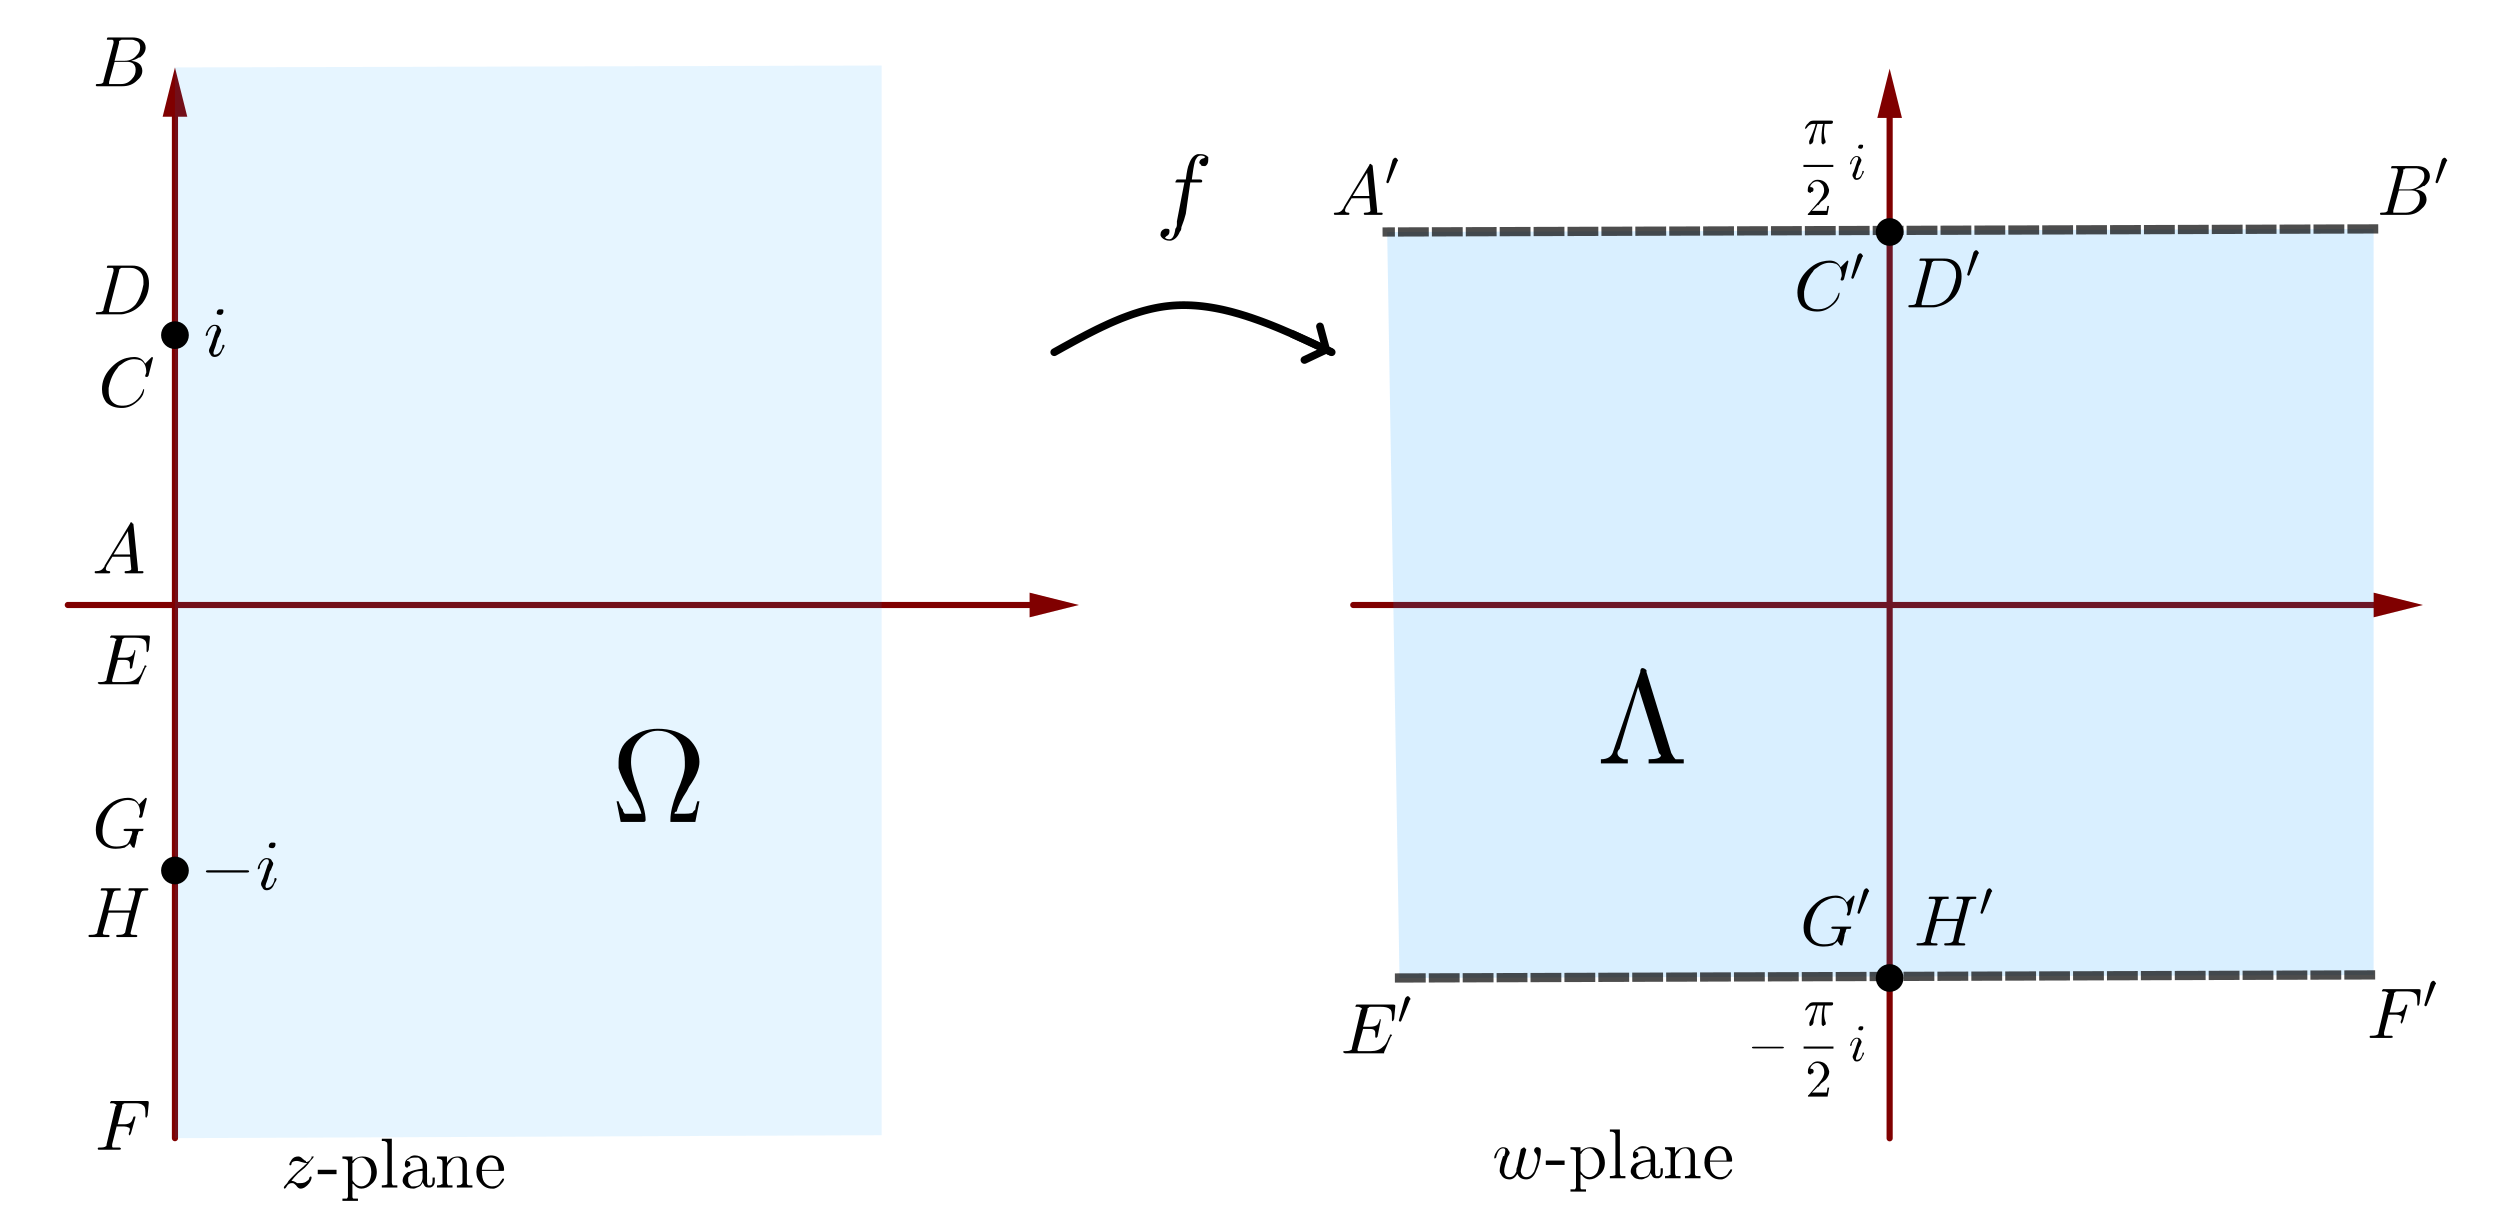 <?xml version="1.0" encoding="ISO-8859-1" standalone="no"?>

<svg 
     version="1.1"
     baseProfile="full"
     xmlns="http://www.w3.org/2000/svg"
     xmlns:xlink="http://www.w3.org/1999/xlink"
     xmlns:ev="http://www.w3.org/2001/xml-events"
     width="93.51cm"
     height="45.258cm"
     viewBox="0 0 811 392"
     >
<title>

</title>
<g stroke-linejoin="miter" stroke-dashoffset="0" stroke-dasharray="none" stroke-width="1" stroke-miterlimit="10.000" stroke-linecap="square">
<g id="misc">
</g><!-- misc -->
<g id="layer0">
<clipPath id="clipd7672946-a9ec-421a-8503-a01584303523">
  <path d="M 0 0 L 0 393.00 L 812.00 393.00 L 812.00 0 z"/>
</clipPath>
<g clip-path="url(#clip1)">
<g stroke-linejoin="round" stroke-width="2" stroke-linecap="round" fill="none" stroke-opacity="1" stroke="#800000">
  <path d="M 22.000 196.00 L 334.00 196.00"/>
<title>Vector u</title>
<desc>Vector u: Vector(Q, R)</desc>

</g> <!-- drawing style -->
</g> <!-- clip1 -->
<clipPath id="clip18d4abfd-fec3-4bcd-bb07-0674fde4afc4">
  <path d="M 0 0 L 0 393.00 L 812.00 393.00 L 812.00 0 z"/>
</clipPath>
<g clip-path="url(#clip2)">
<g fill-opacity="1" fill-rule="evenodd" stroke="none" fill="#800000">
  <path d="M 350.00 196.00 L 334.00 200.00 L 334.00 192.00 z"/>
<title>Vector u</title>
<desc>Vector u: Vector(Q, R)</desc>

</g> <!-- drawing style -->
</g> <!-- clip2 -->
<clipPath id="clip1f142d49-cdfa-4fe3-8fd4-966672108d98">
  <path d="M 0 0 L 0 393.00 L 812.00 393.00 L 812.00 0 z"/>
</clipPath>
<g clip-path="url(#clip3)">
<g stroke-linejoin="round" stroke-width="2" stroke-linecap="round" fill="none" stroke-opacity="1" stroke="#800000">
  <path d="M 56.756 368.96 L 56.756 37.620"/>
<title>Vector v</title>
<desc>Vector v: Vector(C_1, D_1)</desc>

</g> <!-- drawing style -->
</g> <!-- clip3 -->
<clipPath id="clipd14c32cf-49b6-4739-8d97-0fdc3d8cc7a3">
  <path d="M 0 0 L 0 393.00 L 812.00 393.00 L 812.00 0 z"/>
</clipPath>
<g clip-path="url(#clip4)">
<g fill-opacity="1" fill-rule="evenodd" stroke="none" fill="#800000">
  <path d="M 56.756 21.620 L 60.756 37.620 L 52.756 37.620 z"/>
<title>Vector v</title>
<desc>Vector v: Vector(C_1, D_1)</desc>

</g> <!-- drawing style -->
</g> <!-- clip4 -->
<clipPath id="clipaa17225d-cf20-4d02-8a13-d2d19c54e432">
  <path d="M 0 0 L 0 393.00 L 812.00 393.00 L 812.00 0 z"/>
</clipPath>
<g clip-path="url(#clip5)">
<g stroke-linejoin="round" stroke-width="2" stroke-linecap="round" fill="none" stroke-opacity="1" stroke="#800000">
  <path d="M 439.00 196.00 L 770.00 196.00"/>
<title>Vector w</title>
<desc>Vector w: Vector(E_1, F_1)</desc>

</g> <!-- drawing style -->
</g> <!-- clip5 -->
<clipPath id="clip3e47d73e-8e22-4cd2-8892-f4a9fbb88e5a">
  <path d="M 0 0 L 0 393.00 L 812.00 393.00 L 812.00 0 z"/>
</clipPath>
<g clip-path="url(#clip6)">
<g fill-opacity="1" fill-rule="evenodd" stroke="none" fill="#800000">
  <path d="M 786.00 196.00 L 770.00 200.00 L 770.00 192.00 z"/>
<title>Vector w</title>
<desc>Vector w: Vector(E_1, F_1)</desc>

</g> <!-- drawing style -->
</g> <!-- clip6 -->
<clipPath id="clipb179792e-4341-4aa9-8432-6c95544b69c3">
  <path d="M 0 0 L 0 393.00 L 812.00 393.00 L 812.00 0 z"/>
</clipPath>
<g clip-path="url(#clip7)">
<g stroke-linejoin="round" stroke-width="2" stroke-linecap="round" fill="none" stroke-opacity="1" stroke="#800000">
  <path d="M 613.00 369.00 L 613.00 38.000"/>
<title>Vector a</title>
<desc>Vector a: Vector(G_1, H_1)</desc>

</g> <!-- drawing style -->
</g> <!-- clip7 -->
<clipPath id="clipd6220730-7166-4b58-9fa5-44b6bd46e5aa">
  <path d="M 0 0 L 0 393.00 L 812.00 393.00 L 812.00 0 z"/>
</clipPath>
<g clip-path="url(#clip8)">
<g fill-opacity="1" fill-rule="evenodd" stroke="none" fill="#800000">
  <path d="M 613.00 22.000 L 617.00 38.000 L 609.00 38.000 z"/>
<title>Vector a</title>
<desc>Vector a: Vector(G_1, H_1)</desc>

</g> <!-- drawing style -->
</g> <!-- clip8 -->
</g><!-- layer0 -->
<g id="layer1">
<clipPath id="clip687a485d-99e0-4b65-816f-8dc6c9b6b8c5">
  <path d="M 0 0 L 0 393.00 L 812.00 393.00 L 812.00 0 z"/>
</clipPath>
<g clip-path="url(#clip9)">
<g stroke-linejoin="round" stroke-width="2.5" stroke-linecap="round" fill="none" stroke-opacity="1" stroke="#000000">
  <path d="M 342.00 114.00 L 342.34 113.81 L 343.02 113.43 L 343.71 113.05 L 344.39 112.67 L 345.07 112.29 L 345.75 111.92 L 346.44 111.54 L 347.12 111.17 L 347.80 110.79 L 348.48 110.42 L 349.17 110.05 L 349.85 109.68 L 350.53 109.32 L 351.22 108.96 L 351.90 108.60 L 352.58 108.24 L 353.27 107.89 L 353.95 107.54 L 354.64 107.19 L 355.32 106.85 L 356.00 106.51 L 356.69 106.18 L 357.37 105.85 L 358.06 105.53 L 358.75 105.21 L 359.43 104.89 L 360.12 104.58 L 360.80 104.28 L 361.49 103.98 L 362.18 103.69 L 362.87 103.40 L 363.55 103.12 L 364.24 102.85 L 364.93 102.59 L 365.62 102.33 L 366.31 102.08 L 367.00 101.83 L 367.69 101.59 L 368.38 101.37 L 369.07 101.15 L 369.76 100.93 L 370.45 100.73 L 371.15 100.53 L 371.84 100.35 L 372.53 100.17 L 373.23 100.00 L 373.92 99.845 L 374.62 99.697 L 375.31 99.558 L 376.01 99.430 L 376.70 99.312 L 377.40 99.205 L 378.10 99.108 L 378.80 99.023 L 379.50 98.948 L 380.20 98.885 L 380.90 98.833 L 381.60 98.792 L 382.30 98.761 L 383.00 98.741 L 383.70 98.731 L 384.41 98.732 L 385.11 98.743 L 385.81 98.763 L 386.52 98.794 L 387.22 98.834 L 387.93 98.883 L 388.64 98.942 L 389.34 99.010 L 390.05 99.087 L 390.76 99.174 L 391.47 99.268 L 392.18 99.372 L 392.89 99.483 L 393.59 99.604 L 394.31 99.732 L 395.02 99.868 L 395.73 100.01 L 396.44 100.16 L 397.15 100.32 L 397.86 100.49 L 398.57 100.66 L 399.29 100.84 L 400.00 101.03 L 400.71 101.23 L 401.43 101.43 L 402.14 101.63 L 402.86 101.85 L 403.57 102.07 L 404.29 102.29 L 405.00 102.53 L 405.72 102.76 L 406.44 103.01 L 407.15 103.26 L 407.87 103.51 L 408.59 103.77 L 409.31 104.03 L 410.02 104.30 L 410.74 104.57 L 411.46 104.85 L 412.18 105.13 L 412.90 105.42 L 413.62 105.71 L 414.34 106.00 L 415.06 106.30 L 415.77 106.60 L 416.49 106.91 L 417.21 107.22 L 417.93 107.53 L 418.66 107.84 L 419.38 108.16 L 420.10 108.48 L 420.82 108.80 L 421.54 109.12 L 422.26 109.45 L 422.98 109.78 L 423.70 110.11 L 424.42 110.44 L 425.14 110.78 L 425.87 111.11 L 426.59 111.45 L 427.31 111.79 L 428.03 112.13 L 428.75 112.47 L 429.47 112.81 L 430.20 113.15 L 430.92 113.49 L 431.64 113.83"/>
<title>Curva c</title>
<desc>Curva c: Spline({S, T, U}, 3)</desc>

</g> <!-- drawing style -->
</g> <!-- clip9 -->
<clipPath id="clipecd707e8-d9bf-43e8-9446-2b7959850f7a">
  <path d="M 0 0 L 0 393.00 L 812.00 393.00 L 812.00 0 z"/>
</clipPath>
<g clip-path="url(#clip10)">
<g stroke-linejoin="round" stroke-width="2.5" stroke-linecap="round" fill="none" stroke-opacity="1" stroke="#000000">
  <path d="M 419.35 108.15 L 432.00 114.00"/>
<title>Segmento f</title>
<desc>Segmento f: Segmento [A_1, B_1]</desc>

</g> <!-- drawing style -->
</g> <!-- clip10 -->
<clipPath id="clip56ba5dfd-a0d1-4239-849f-3da99b127fac">
  <path d="M 0 0 L 0 393.00 L 812.00 393.00 L 812.00 0 z"/>
</clipPath>
<g clip-path="url(#clip11)">
<g stroke-linejoin="round" stroke-width="2.5" stroke-linecap="round" fill="none" stroke-opacity="1" stroke="#000000">
  <path d="M 430.22 113.17 L 423.16 116.52"/>
<title>Segmento f</title>
<desc>Segmento f: Segmento [A_1, B_1]</desc>

</g> <!-- drawing style -->
</g> <!-- clip11 -->
<clipPath id="clip886a3a7c-f404-4b4d-a58c-8175c4ed9aa5">
  <path d="M 0 0 L 0 393.00 L 812.00 393.00 L 812.00 0 z"/>
</clipPath>
<g clip-path="url(#clip12)">
<g stroke-linejoin="round" stroke-width="2.5" stroke-linecap="round" fill="none" stroke-opacity="1" stroke="#000000">
  <path d="M 430.22 113.17 L 428.20 105.63"/>
<title>Segmento f</title>
<desc>Segmento f: Segmento [A_1, B_1]</desc>

</g> <!-- drawing style -->
</g> <!-- clip12 -->
</g><!-- layer1 -->
<g id="layer2">
</g><!-- layer2 -->
<g id="layer3">
<clipPath id="clip8767ad62-c0d8-47b8-aa25-d2574bfefd7c">
  <path d="M 0 0 L 0 393.00 L 812.00 393.00 L 812.00 0 z"/>
</clipPath>
<g clip-path="url(#clip13)">
<g fill-opacity=".149" fill-rule="evenodd" stroke="none" fill="#0099ff">
  <path d="M 454.00 317.00 L 770.00 316.00 L 770.00 74.000 L 450.00 75.000 z"/>
<title>Cuadrilátero c1</title>
<desc>Cuadrilátero c1: Polígono G, H, E, F</desc>

</g> <!-- drawing style -->
</g> <!-- clip13 -->
<clipPath id="clipbd175d0c-ccad-40f6-9801-415f14ddcd61">
  <path d="M 0 0 L 0 393.00 L 812.00 393.00 L 812.00 0 z"/>
</clipPath>
<g clip-path="url(#clip14)">
<g fill-opacity=".098" fill-rule="evenodd" stroke="none" fill="#0099ff">
  <path d="M 56.756 21.620 L 286.00 21.000 L 286.00 368.00 L 56.756 368.96 z"/>
<title>Cuadrilátero c2</title>
<desc>Cuadrilátero c2: Polígono I, J, K, L</desc>

</g> <!-- drawing style -->
</g> <!-- clip14 -->
<clipPath id="clipc9ae2c4c-c043-4cdb-9c95-712c15ea8d1e">
  <path d="M 0 0 L 0 393.00 L 812.00 393.00 L 812.00 0 z"/>
</clipPath>
<g clip-path="url(#clip15)">
<g stroke-linejoin="round" stroke-dasharray="7,4" stroke-width="3" stroke-linecap="butt" fill="none" stroke-opacity=".698" stroke="#000000">
  <path d="M 770.00 74.000 L 450.00 75.000"/>
<title>Segmento g</title>
<desc>Segmento g: Segmento [E, F]</desc>

</g> <!-- drawing style -->
</g> <!-- clip15 -->
<clipPath id="clip1065ea72-8c84-4eab-b22a-5798f73cfc02">
  <path d="M 0 0 L 0 393.00 L 812.00 393.00 L 812.00 0 z"/>
</clipPath>
<g clip-path="url(#clip16)">
<g stroke-linejoin="round" stroke-dasharray="7,4" stroke-width="3" stroke-linecap="butt" fill="none" stroke-opacity=".698" stroke="#000000">
  <path d="M 454.00 317.00 L 770.00 316.00"/>
<title>Segmento h</title>
<desc>Segmento h: Segmento [G, H]</desc>

</g> <!-- drawing style -->
</g> <!-- clip16 -->
<clipPath id="clip6a871b7d-30d8-47dc-b351-9208de84c081">
  <path d="M 0 0 L 0 393.00 L 812.00 393.00 L 812.00 0 z"/>
</clipPath>
<g clip-path="url(#clip17)">
<g fill-opacity="1" fill-rule="nonzero" stroke="none" fill="#000000">
  <path d="M 60.756 108.46 C 60.756 110.67 58.965 112.46 56.756 112.46 C 54.547 112.46 52.756 110.67 52.756 108.46 C 52.756 106.25 54.547 104.46 56.756 104.46 C 58.965 104.46 60.756 106.25 60.756 108.46 z"/>
<title>Punto A</title>
<desc>A = (0, 1)</desc>

</g> <!-- drawing style -->
</g> <!-- clip17 -->
<clipPath id="clip5f7992ba-37ce-4c64-8a0e-936fa5f40000">
  <path d="M 0 0 L 0 393.00 L 812.00 393.00 L 812.00 0 z"/>
</clipPath>
<g clip-path="url(#clip18)">
<g stroke-linejoin="round" stroke-linecap="round" fill="none" stroke-opacity="1" stroke="#000000">
  <path d="M 60.756 108.46 C 60.756 110.67 58.965 112.46 56.756 112.46 C 54.547 112.46 52.756 110.67 52.756 108.46 C 52.756 106.25 54.547 104.46 56.756 104.46 C 58.965 104.46 60.756 106.25 60.756 108.46 z"/>
<title>Punto A</title>
<desc>A = (0, 1)</desc>

</g> <!-- drawing style -->
</g> <!-- clip18 -->
<clipPath id="clipd3d027ea-de26-47fa-a62d-d3415a3ef650">
  <path d="M 0 0 L 0 393.00 L 812.00 393.00 L 812.00 0 z"/>
</clipPath>
<g clip-path="url(#clip19)">
<g fill-opacity="1" fill-rule="nonzero" stroke="none" fill="#000000">
  <path d="M 60.756 282.13 C 60.756 284.34 58.965 286.13 56.756 286.13 C 54.547 286.13 52.756 284.34 52.756 282.13 C 52.756 279.92 54.547 278.13 56.756 278.13 C 58.965 278.13 60.756 279.92 60.756 282.13 z"/>
<title>Punto B</title>
<desc>Punto B: Punto sobre v</desc>

</g> <!-- drawing style -->
</g> <!-- clip19 -->
<clipPath id="clipa9db4571-7bf8-49f6-9067-3060557a1530">
  <path d="M 0 0 L 0 393.00 L 812.00 393.00 L 812.00 0 z"/>
</clipPath>
<g clip-path="url(#clip20)">
<g stroke-linejoin="round" stroke-linecap="round" fill="none" stroke-opacity="1" stroke="#000000">
  <path d="M 60.756 282.13 C 60.756 284.34 58.965 286.13 56.756 286.13 C 54.547 286.13 52.756 284.34 52.756 282.13 C 52.756 279.92 54.547 278.13 56.756 278.13 C 58.965 278.13 60.756 279.92 60.756 282.13 z"/>
<title>Punto B</title>
<desc>Punto B: Punto sobre v</desc>

</g> <!-- drawing style -->
</g> <!-- clip20 -->
<clipPath id="clip57f0ed1e-ab95-400e-9b56-efa52d922c07">
  <path d="M 0 0 L 0 393.00 L 812.00 393.00 L 812.00 0 z"/>
</clipPath>
<g clip-path="url(#clip21)">
<g fill-opacity="1" fill-rule="nonzero" stroke="none" fill="#000000">
  <path d="M 617.00 75.000 C 617.00 77.209 615.21 79.000 613.00 79.000 C 610.79 79.000 609.00 77.209 609.00 75.000 C 609.00 72.791 610.79 71.000 613.00 71.000 C 615.21 71.000 617.00 72.791 617.00 75.000 z"/>
<title>Punto C</title>
<desc>Punto C: Punto sobre a</desc>

</g> <!-- drawing style -->
</g> <!-- clip21 -->
<clipPath id="clip4f5dbd09-f841-4541-ab64-ee80f079137f">
  <path d="M 0 0 L 0 393.00 L 812.00 393.00 L 812.00 0 z"/>
</clipPath>
<g clip-path="url(#clip22)">
<g stroke-linejoin="round" stroke-linecap="round" fill="none" stroke-opacity="1" stroke="#000000">
  <path d="M 617.00 75.000 C 617.00 77.209 615.21 79.000 613.00 79.000 C 610.79 79.000 609.00 77.209 609.00 75.000 C 609.00 72.791 610.79 71.000 613.00 71.000 C 615.21 71.000 617.00 72.791 617.00 75.000 z"/>
<title>Punto C</title>
<desc>Punto C: Punto sobre a</desc>

</g> <!-- drawing style -->
</g> <!-- clip22 -->
<clipPath id="clip6a2c43c4-db79-4964-afa1-155ca8cc6905">
  <path d="M 0 0 L 0 393.00 L 812.00 393.00 L 812.00 0 z"/>
</clipPath>
<g clip-path="url(#clip23)">
<g fill-opacity="1" fill-rule="nonzero" stroke="none" fill="#000000">
  <path d="M 617.00 317.00 C 617.00 319.21 615.21 321.00 613.00 321.00 C 610.79 321.00 609.00 319.21 609.00 317.00 C 609.00 314.79 610.79 313.00 613.00 313.00 C 615.21 313.00 617.00 314.79 617.00 317.00 z"/>
<title>Punto D</title>
<desc>Punto D: Punto sobre a</desc>

</g> <!-- drawing style -->
</g> <!-- clip23 -->
<clipPath id="clipd0d8468c-763c-4758-8195-c377745ed28f">
  <path d="M 0 0 L 0 393.00 L 812.00 393.00 L 812.00 0 z"/>
</clipPath>
<g clip-path="url(#clip24)">
<g stroke-linejoin="round" stroke-linecap="round" fill="none" stroke-opacity="1" stroke="#000000">
  <path d="M 617.00 317.00 C 617.00 319.21 615.21 321.00 613.00 321.00 C 610.79 321.00 609.00 319.21 609.00 317.00 C 609.00 314.79 610.79 313.00 613.00 313.00 C 615.21 313.00 617.00 314.79 617.00 317.00 z"/>
<title>Punto D</title>
<desc>Punto D: Punto sobre a</desc>

</g> <!-- drawing style -->
</g> <!-- clip24 -->
<g transform="matrix(31.000, 0, 0, 31.000, 375.00, 71.528)">
<clipPath id="clip15c10afa-6140-46d8-999b-a39c0c97180f">
  <path d="M -12.097 -2.307 L -12.097 10.370 L 14.097 10.370 L 14.097 -2.307 z"/>
</clipPath>
<g clip-path="url(#clip25)">
<g fill-opacity="1" fill-rule="nonzero" stroke="none" fill="#000000">
  <path d="M .359 -.406 L .359 -.406 L .312 -.078 Q .297 -.016 .266 .062 Q .266 .094 .25 .109 Q .219 .188 .156 .203 Q .156 .203 .141 .203 Q .094 .203 .062 .172 Q .047 .156 .047 .141 Q .047 .094 .094 .078 Q .094 .078 .109 .078 Q .141 .078 .141 .094 Q .141 .109 .141 .109 Q .141 .141 .109 .156 Q .109 .156 .094 .172 Q .109 .188 .141 .188 Q .188 .188 .203 .078 Q .219 .062 .219 .031 L .219 -0 L .297 -.406 L .234 -.406 Q .203 -.406 .203 -.406 L .203 -.406 L .203 -.406 Q .203 -.422 .219 -.438 L .219 -.438 L .234 -.438 L .312 -.438 Q .328 -.562 .344 -.594 Q .375 -.688 .438 -.703 Q .453 -.703 .469 -.703 Q .516 -.703 .547 -.672 L .547 -.672 Q .547 -.656 .547 -.641 Q .547 -.594 .516 -.578 Q .516 -.578 .5 -.578 Q .469 -.578 .469 -.594 Q .453 -.609 .453 -.609 Q .453 -.641 .484 -.656 Q .5 -.656 .516 -.672 Q .5 -.688 .469 -.688 Q .438 -.688 .422 -.656 Q .406 -.641 .391 -.547 L .375 -.438 L .453 -.438 Q .484 -.438 .484 -.422 Q .484 -.406 .469 -.406 L .469 -.406 L .453 -.406 L .359 -.406 z"/>
<title>f</title>
<desc>text1 = “f”</desc>

</g> <!-- drawing style -->
</g> <!-- clip25 -->
</g> <!-- transform -->
<g transform="matrix(43.000, 0, 0, 43.000, 198.00, 266.38)">
<clipPath id="clip7aeedc46-bc90-4271-b43a-30da84cc616a">
  <path d="M -4.605 -6.195 L -4.605 2.945 L 14.279 2.945 L 14.279 -6.195 z"/>
</clipPath>
<g clip-path="url(#clip26)">
<g fill-opacity="1" fill-rule="nonzero" stroke="none" fill="#000000">
  <path d="M .672 -.156 L .672 -.156 L .641 -0 L .484 -0 Q .469 -0 .453 -0 Q .453 -.016 .453 -.016 Q .453 -.094 .5 -.219 Q .562 -.359 .562 -.422 Q .562 -.438 .562 -.453 Q .562 -.594 .469 -.656 Q .422 -.688 .359 -.688 Q .281 -.688 .219 -.625 L .219 -.625 Q .156 -.562 .156 -.453 Q .156 -.375 .203 -.25 Q .266 -.094 .266 -.016 Q .266 -0 .25 -0 L .25 -0 L .25 -0 Q .25 -0 .234 -0 L .078 -0 L .047 -.156 L .062 -.156 Q .078 -.109 .094 -.094 Q .094 -.078 .109 -.062 Q .125 -.062 .156 -.062 L .234 -.062 Q .219 -.125 .156 -.219 L .156 -.219 Q .156 -.219 .141 -.234 Q .078 -.344 .062 -.406 Q .062 -.438 .062 -.453 Q .062 -.562 .141 -.625 Q .234 -.703 .359 -.703 Q .5 -.703 .594 -.625 Q .672 -.547 .672 -.453 Q .672 -.375 .594 -.266 L .594 -.266 L .594 -.266 L .594 -.266 L .578 -.234 Q .516 -.141 .5 -.078 Q .484 -.078 .484 -.062 L .562 -.062 Q .625 -.062 .625 -.078 L .641 -.094 Q .641 -.109 .656 -.156 L .672 -.156 z"/>
<title>\Omega</title>
<desc>text2 = “\Omega”</desc>

</g> <!-- drawing style -->
</g> <!-- clip26 -->
</g> <!-- transform -->
<g transform="matrix(43.000, 0, 0, 43.000, 518.00, 247.38)">
<clipPath id="clipfdc159da-b690-4d3d-a490-1f62f4a03694">
  <path d="M -12.047 -5.753 L -12.047 3.386 L 6.837 3.386 L 6.837 -5.753 z"/>
</clipPath>
<g clip-path="url(#clip27)">
<g fill-opacity="1" fill-rule="nonzero" stroke="none" fill="#000000">
  <path d="M .375 -.688 L .562 -.078 Q .578 -.047 .594 -.031 Q .609 -.031 .656 -.031 L .656 -0 Q .547 -0 .531 -0 Q .422 -0 .391 -0 L .391 -.031 Q .484 -.031 .484 -.062 Q .484 -.062 .469 -.078 L .312 -.578 L .172 -.109 Q .156 -.094 .156 -.078 Q .156 -.047 .203 -.031 Q .219 -.031 .234 -.031 L .234 -0 Q .141 -0 .125 -0 Q .078 -0 .031 -0 L .031 -.031 Q .109 -.031 .125 -.094 L .328 -.688 Q .328 -.719 .344 -.719 L .344 -.719 Q .344 -.719 .344 -.719 Q .359 -.719 .375 -.703 Q .375 -.703 .375 -.688 z"/>
<title>\Lambda</title>
<desc>text3 = “\Lambda”</desc>

</g> <!-- drawing style -->
</g> <!-- clip27 -->
</g> <!-- transform -->
<g transform="matrix(23.000, 0, 0, 23.000, 30.000, 185.72)">
<clipPath id="clip16e6f797-1427-4f3e-9608-b628b4584e36">
  <path d="M -1.304 -8.075 L -1.304 9.012 L 34.000 9.012 L 34.000 -8.075 z"/>
</clipPath>
<g clip-path="url(#clip28)">
<g fill-opacity="1" fill-rule="nonzero" stroke="none" fill="#000000">
  <path d="M .172 -.109 L .531 -.703 Q .531 -.719 .547 -.719 Q .562 -.719 .562 -.703 Q .578 -.703 .578 -.688 L .641 -.062 Q .641 -.047 .641 -.031 L .641 -.031 L .641 -.031 L .641 -.031 L .641 -.031 L .641 -.031 Q .656 -.031 .703 -.031 Q .719 -.031 .719 -.016 Q .719 -0 .703 -0 L .594 -0 L .594 -0 L .469 -0 L .469 -0 Q .453 -0 .453 -.016 Q .453 -.031 .469 -.031 Q .547 -.031 .547 -.062 Q .547 -.062 .531 -.234 L .281 -.234 L .203 -.109 Q .188 -.078 .188 -.062 Q .188 -.031 .234 -.031 Q .25 -.031 .25 -.016 Q .25 -0 .234 -0 L .141 -0 L .141 -0 L .047 -0 L .047 -0 Q .031 -0 .031 -.016 Q .031 -.031 .047 -.031 L .047 -.031 L .062 -.031 Q .125 -.031 .156 -.078 Q .172 -.094 .172 -.109 z M .297 -.266 L .531 -.266 L .5 -.594 L .297 -.266 z"/>
<title>A</title>
<desc>texto1 = “A”</desc>

</g> <!-- drawing style -->
</g> <!-- clip28 -->
</g> <!-- transform -->
<g transform="matrix(23.000, 0, 0, 23.000, 32.000, 131.72)">
<clipPath id="clipde70c577-89d6-47f7-8d81-8688509b9509">
  <path d="M -1.391 -5.727 L -1.391 11.360 L 33.913 11.360 L 33.913 -5.727 z"/>
</clipPath>
<g clip-path="url(#clip29)">
<g fill-opacity="1" fill-rule="nonzero" stroke="none" fill="#000000">
  <path d="M .766 -.688 L .703 -.438 Q .688 -.422 .688 -.422 L .688 -.422 L .672 -.422 Q .656 -.422 .656 -.438 L .672 -.484 L .672 -.484 Q .672 -.609 .594 -.656 L .594 -.656 Q .547 -.672 .5 -.672 Q .406 -.672 .312 -.594 Q .281 -.578 .266 -.547 Q .172 -.438 .141 -.266 Q .141 -.234 .141 -.219 Q .141 -.078 .25 -.031 Q .281 -.016 .344 -.016 Q .438 -.016 .516 -.078 Q .594 -.141 .625 -.234 Q .625 -.25 .641 -.25 Q .641 -.25 .641 -.234 Q .641 -.219 .625 -.172 Q .594 -.109 .531 -.062 Q .438 .016 .328 .016 Q .188 .016 .109 -.062 Q .047 -.141 .047 -.25 Q .047 -.406 .156 -.531 Q .266 -.656 .391 -.688 Q .453 -.703 .5 -.703 Q .609 -.703 .656 -.609 L .734 -.688 Q .75 -.703 .75 -.703 Q .766 -.703 .766 -.688 z"/>
<title>C</title>
<desc>texto2 = “C”</desc>

</g> <!-- drawing style -->
</g> <!-- clip29 -->
</g> <!-- transform -->
<g transform="matrix(23.000, 0, 0, 23.000, 30.000, 101.72)">
<clipPath id="clip267b4f7b-dbe6-4f5f-8661-b2bc12496d18">
  <path d="M -1.304 -4.423 L -1.304 12.664 L 34.000 12.664 L 34.000 -4.423 z"/>
</clipPath>
<g clip-path="url(#clip30)">
<g fill-opacity="1" fill-rule="nonzero" stroke="none" fill="#000000">
  <path d="M .156 -.078 L .156 -.078 L .297 -.609 Q .297 -.625 .297 -.641 Q .297 -.641 .281 -.656 L .281 -.656 L .281 -.656 Q .281 -.656 .281 -.656 Q .25 -.656 .234 -.656 Q .203 -.656 .203 -.656 Q .203 -.656 .203 -.656 Q .203 -.688 .219 -.688 L .219 -.688 L .234 -.688 L .562 -.688 Q .703 -.688 .766 -.578 Q .797 -.516 .797 -.438 Q .797 -.281 .703 -.156 Q .609 -.047 .484 -.016 Q .438 -0 .406 -0 L .062 -0 Q .047 -0 .047 -.016 Q .047 -.016 .047 -.016 Q .047 -.031 .062 -.031 L .062 -.031 Q .141 -.031 .141 -.047 Q .156 -.047 .156 -.078 Q .156 -.078 .156 -.078 z M .375 -.609 L .234 -.062 Q .234 -.047 .234 -.047 Q .234 -.031 .234 -.031 L .234 -.031 L .234 -.031 L .25 -.031 Q .25 -.031 .266 -.031 L .375 -.031 Q .5 -.031 .594 -.125 Q .609 -.141 .609 -.141 Q .688 -.25 .719 -.422 Q .719 -.453 .719 -.469 Q .719 -.594 .609 -.641 Q .578 -.656 .531 -.656 L .422 -.656 Q .391 -.656 .391 -.641 L .391 -.641 L .391 -.641 L .391 -.641 L .391 -.641 Q .375 -.641 .375 -.609 z"/>
<title>D</title>
<desc>texto3 = “D”</desc>

</g> <!-- drawing style -->
</g> <!-- clip30 -->
</g> <!-- transform -->
<g transform="matrix(23.000, 0, 0, 23.000, 30.000, 27.717)">
<clipPath id="clipd7cdfed2-867d-44ee-9cb9-b2e0cb303b1d">
  <path d="M -1.304 -1.205 L -1.304 15.882 L 34.000 15.882 L 34.000 -1.205 z"/>
</clipPath>
<g clip-path="url(#clip31)">
<g fill-opacity="1" fill-rule="nonzero" stroke="none" fill="#000000">
  <path d="M .156 -.078 L .297 -.609 Q .297 -.625 .297 -.641 Q .297 -.641 .281 -.656 L .281 -.656 L .281 -.656 Q .281 -.656 .266 -.656 Q .25 -.656 .234 -.656 Q .203 -.656 .203 -.656 Q .203 -.688 .219 -.688 L .219 -.688 L .219 -.688 L .234 -.688 L .562 -.688 Q .688 -.688 .734 -.609 Q .75 -.578 .75 -.547 Q .75 -.469 .672 -.406 Q .672 -.406 .656 -.406 Q .609 -.375 .547 -.359 Q .656 -.344 .688 -.281 Q .703 -.25 .703 -.219 Q .703 -.141 .625 -.078 L .625 -.078 Q .547 -0 .422 -0 L .062 -0 Q .047 -0 .047 -.016 Q .047 -.031 .062 -.031 L .062 -.031 Q .141 -.031 .141 -.047 Q .156 -.047 .156 -.078 Q .156 -.078 .156 -.078 z M .312 -.359 L .453 -.359 Q .562 -.359 .625 -.438 Q .672 -.484 .672 -.547 Q .672 -.625 .609 -.641 Q .578 -.656 .562 -.656 L .422 -.656 Q .391 -.656 .391 -.641 L .391 -.641 L .391 -.641 L .375 -.641 L .375 -.641 Q .375 -.641 .375 -.609 L .312 -.359 z M .266 -.031 L .406 -.031 Q .5 -.031 .562 -.109 Q .609 -.156 .609 -.234 Q .609 -.297 .562 -.328 Q .531 -.344 .5 -.344 L .312 -.344 L .234 -.062 Q .234 -.047 .234 -.047 Q .234 -.031 .234 -.031 L .234 -.031 L .234 -.031 L .25 -.031 Q .25 -.031 .266 -.031 z"/>
<title>B</title>
<desc>texto4 = “B”</desc>

</g> <!-- drawing style -->
</g> <!-- clip31 -->
</g> <!-- transform -->
<g transform="matrix(23.000, 0, 0, 23.000, 31.000, 221.72)">
<clipPath id="clip27730a62-5d72-4b07-86ef-57489cacf05d">
  <path d="M -1.348 -9.64 L -1.348 7.447 L 33.957 7.447 L 33.957 -9.64 z"/>
</clipPath>
<g clip-path="url(#clip32)">
<g fill-opacity="1" fill-rule="nonzero" stroke="none" fill="#000000">
  <path d="M .703 -.234 L .703 -.234 L .609 -.016 Q .609 -0 .609 -0 L .609 -0 L .594 -0 Q .594 -0 .578 -0 L .062 -0 Q .047 -0 .031 -.016 Q .031 -.016 .031 -.016 Q .031 -.031 .047 -.031 L .062 -.031 Q .125 -.031 .141 -.047 Q .156 -.047 .156 -.078 Q .156 -.078 .156 -.078 L .281 -.609 Q .297 -.625 .297 -.625 Q .297 -.641 .25 -.656 L .25 -.656 L .234 -.656 Q .203 -.656 .203 -.656 Q .203 -.672 .219 -.688 L .234 -.688 L .734 -.688 Q .766 -.688 .766 -.672 L .766 -.672 Q .766 -.672 .766 -.656 L .75 -.484 Q .734 -.453 .734 -.453 Q .719 -.453 .719 -.469 L .719 -.484 L .719 -.484 Q .719 -.516 .719 -.531 Q .719 -.609 .688 -.625 Q .656 -.656 .562 -.656 L .422 -.656 Q .391 -.656 .391 -.641 L .391 -.641 L .391 -.641 Q .375 -.641 .375 -.625 L .375 -.625 L .375 -.625 Q .375 -.625 .375 -.609 L .312 -.375 L .406 -.375 Q .484 -.375 .516 -.406 Q .531 -.422 .547 -.469 Q .547 -.484 .547 -.484 Q .562 -.484 .562 -.469 L .516 -.234 Q .5 -.219 .5 -.219 Q .484 -.219 .484 -.234 Q .484 -.234 .484 -.25 Q .484 -.266 .484 -.297 Q .484 -.312 .469 -.328 Q .453 -.344 .406 -.344 L .312 -.344 L .234 -.062 Q .234 -.047 .234 -.047 Q .234 -.031 .25 -.031 L .25 -.031 L .25 -.031 L .25 -.031 Q .25 -.031 .266 -.031 L .422 -.031 Q .531 -.031 .594 -.094 Q .641 -.125 .672 -.219 Q .688 -.234 .688 -.25 Q .688 -.266 .703 -.266 Q .719 -.266 .719 -.25 Q .719 -.25 .703 -.234 z"/>
<title>E</title>
<desc>texto5 = “E”</desc>

</g> <!-- drawing style -->
</g> <!-- clip32 -->
</g> <!-- transform -->
<g transform="matrix(23.000, 0, 0, 23.000, 30.000, 274.72)">
<clipPath id="clip70fcebf5-8897-4fb0-8296-5e6730a91ccb">
  <path d="M -1.304 -11.944 L -1.304 5.143 L 34.000 5.143 L 34.000 -11.944 z"/>
</clipPath>
<g clip-path="url(#clip33)">
<g fill-opacity="1" fill-rule="nonzero" stroke="none" fill="#000000">
  <path d="M .766 -.688 L .703 -.438 Q .688 -.422 .688 -.422 L .688 -.422 L .672 -.422 Q .656 -.422 .656 -.438 L .672 -.484 L .672 -.484 Q .672 -.609 .594 -.656 L .594 -.656 Q .547 -.672 .5 -.672 Q .406 -.672 .297 -.594 Q .281 -.578 .25 -.547 Q .156 -.422 .141 -.25 Q .141 -.234 .141 -.219 Q .141 -.078 .25 -.031 Q .281 -.016 .344 -.016 Q .422 -.016 .484 -.047 Q .516 -.078 .531 -.125 Q .562 -.203 .562 -.219 Q .562 -.234 .547 -.234 Q .531 -.234 .531 -.234 Q .5 -.234 .469 -.234 Q .438 -.234 .438 -.25 Q .438 -.25 .438 -.25 Q .438 -.266 .469 -.266 L .609 -.266 L .609 -.266 L .703 -.266 L .703 -.266 Q .719 -.266 .719 -.266 Q .719 -.234 .703 -.234 Q .656 -.234 .656 -.234 Q .641 -.219 .641 -.188 Q .641 -.203 .625 -.156 Q .625 -.141 .625 -.141 L .609 -.062 Q .594 -.016 .594 -0 Q .594 -0 .578 -0 Q .562 -0 .547 -.031 Q .531 -.047 .531 -.062 Q .5 -.031 .453 -0 L .453 -0 Q .391 .016 .328 .016 Q .188 .016 .109 -.078 Q .047 -.141 .047 -.25 Q .047 -.406 .156 -.531 Q .266 -.656 .391 -.688 Q .453 -.703 .5 -.703 Q .609 -.703 .656 -.609 L .734 -.688 Q .75 -.703 .75 -.703 Q .766 -.703 .766 -.688 z"/>
<title>G</title>
<desc>texto6 = “G”</desc>

</g> <!-- drawing style -->
</g> <!-- clip33 -->
</g> <!-- transform -->
<g transform="matrix(23.000, 0, 0, 23.000, 28.000, 303.72)">
<clipPath id="clipca520baf-b555-436a-b6a9-fbe907ba8a10">
  <path d="M -1.217 -13.205 L -1.217 3.882 L 34.087 3.882 L 34.087 -13.205 z"/>
</clipPath>
<g clip-path="url(#clip34)">
<g fill-opacity="1" fill-rule="nonzero" stroke="none" fill="#000000">
  <path d="M .766 -.609 L .625 -.062 L .625 -.047 Q .625 -.031 .672 -.031 L .672 -.031 L .688 -.031 Q .719 -.031 .719 -.016 Q .719 -0 .703 -0 L .641 -0 L .641 -0 L .578 -0 L .562 -0 L .438 -0 L .438 -0 Q .422 -0 .422 -.016 Q .422 -.031 .438 -.031 L .438 -.031 L .438 -.031 L .453 -.031 Q .516 -.031 .531 -.047 L .531 -.047 Q .531 -.047 .547 -.062 L .609 -.344 L .312 -.344 L .234 -.062 L .234 -.047 Q .234 -.031 .281 -.031 L .281 -.031 L .281 -.031 L .297 -.031 Q .328 -.031 .328 -.016 Q .328 -0 .312 -0 L .25 -0 L .25 -0 L .188 -0 L .188 -0 L .047 -0 L .047 -0 Q .031 -0 .031 -.016 Q .031 -.031 .047 -.031 L .062 -.031 Q .125 -.031 .141 -.047 Q .156 -.047 .156 -.078 Q .156 -.078 .156 -.078 L .297 -.609 Q .297 -.625 .297 -.641 Q .297 -.641 .281 -.656 L .281 -.656 L .281 -.656 Q .281 -.656 .266 -.656 Q .25 -.656 .234 -.656 Q .203 -.656 .203 -.656 Q .203 -.688 .219 -.688 L .344 -.688 L .344 -.688 L .484 -.688 L .484 -.688 Q .484 -.688 .484 -.672 Q .484 -.656 .484 -.656 L .484 -.656 L .484 -.656 L .484 -.656 L .469 -.656 L .453 -.656 Q .391 -.656 .391 -.641 L .391 -.641 L .391 -.641 Q .375 -.625 .375 -.609 L .312 -.375 L .625 -.375 L .688 -.609 Q .688 -.625 .688 -.641 Q .688 -.641 .672 -.656 Q .672 -.656 .656 -.656 Q .641 -.656 .625 -.656 Q .594 -.656 .594 -.656 Q .594 -.688 .609 -.688 L .734 -.688 L .734 -.688 L .859 -.688 L .859 -.688 Q .875 -.688 .875 -.672 Q .875 -.656 .859 -.656 L .859 -.656 Q .859 -.656 .844 -.656 Q .781 -.656 .781 -.641 Q .766 -.625 .766 -.609 z"/>
<title>H</title>
<desc>texto7 = “H”</desc>

</g> <!-- drawing style -->
</g> <!-- clip34 -->
</g> <!-- transform -->
<g transform="matrix(23.000, 0, 0, 23.000, 31.000, 372.72)">
<clipPath id="clipa0b6166b-c42c-4187-a2dd-ec3bb31a2565">
  <path d="M -1.348 -16.205 L -1.348 .882 L 33.957 .882 L 33.957 -16.205 z"/>
</clipPath>
<g clip-path="url(#clip35)">
<g fill-opacity="1" fill-rule="nonzero" stroke="none" fill="#000000">
  <path d="M .297 -.328 L .234 -.078 Q .234 -.062 .234 -.047 Q .234 -.031 .25 -.031 Q .25 -.031 .266 -.031 Q .297 -.031 .328 -.031 Q .344 -.031 .344 -.031 L .359 -.016 Q .359 -.016 .359 -.016 Q .359 -0 .328 -0 L .188 -0 L .188 -0 L .047 -0 L .047 -0 Q .031 -0 .031 -.016 Q .031 -.031 .047 -.031 L .062 -.031 Q .125 -.031 .141 -.047 Q .156 -.047 .156 -.078 Q .156 -.078 .156 -.078 L .281 -.609 Q .297 -.625 .297 -.625 Q .297 -.641 .25 -.656 L .25 -.656 L .234 -.656 Q .203 -.656 .203 -.656 Q .203 -.672 .219 -.688 L .234 -.688 L .719 -.688 Q .75 -.688 .75 -.672 L .75 -.672 Q .75 -.672 .75 -.656 L .734 -.484 Q .719 -.453 .719 -.453 Q .703 -.453 .703 -.469 Q .703 -.469 .703 -.484 Q .703 -.516 .703 -.531 Q .703 -.609 .672 -.625 L .672 -.625 Q .641 -.656 .562 -.656 L .422 -.656 Q .391 -.656 .391 -.641 L .391 -.641 L .391 -.641 Q .375 -.641 .375 -.625 L .375 -.625 L .375 -.625 Q .375 -.625 .375 -.609 L .312 -.359 L .406 -.359 Q .469 -.359 .5 -.391 L .5 -.391 Q .516 -.406 .531 -.453 Q .531 -.469 .547 -.469 Q .562 -.469 .562 -.469 Q .562 -.453 .562 -.453 L .5 -.234 Q .484 -.203 .484 -.203 Q .469 -.203 .469 -.219 Q .469 -.219 .469 -.234 Q .484 -.266 .484 -.281 Q .484 -.312 .469 -.312 L .469 -.312 Q .438 -.328 .406 -.328 L .297 -.328 z"/>
<title>F</title>
<desc>texto8 = “F”</desc>

</g> <!-- drawing style -->
</g> <!-- clip35 -->
</g> <!-- transform -->
<g transform="matrix(23.000, 0, 0, 23.000, 66.000, 115.17)">
<clipPath id="clip9f077608-2d81-44fc-aa37-35942ff5553a">
  <path d="M -2.87 -5.007 L -2.87 12.080 L 32.435 12.080 L 32.435 -5.007 z"/>
</clipPath>
<g clip-path="url(#clip36)">
<g fill-opacity="1" fill-rule="nonzero" stroke="none" fill="#000000">
  <path d="M .281 -.625 Q .281 -.594 .25 -.578 Q .234 -.578 .234 -.578 Q .203 -.578 .188 -.594 Q .188 -.609 .188 -.609 Q .188 -.641 .219 -.656 Q .234 -.656 .25 -.656 Q .281 -.656 .281 -.641 L .281 -.641 Q .281 -.625 .281 -.625 z M .203 -.25 L .172 -.141 Q .141 -.062 .141 -.047 Q .141 -.016 .156 -.016 Q .234 -.016 .266 -.125 L .266 -.141 Q .266 -.156 .281 -.156 L .281 -.156 L .281 -.156 Q .297 -.156 .297 -.141 Q .297 -.125 .266 -.078 Q .234 .016 .156 .016 Q .109 .016 .094 -.031 Q .078 -.047 .078 -.078 Q .078 -.094 .109 -.156 Q .172 -.344 .172 -.344 Q .188 -.359 .188 -.391 Q .188 -.422 .156 -.422 Q .109 -.422 .062 -.328 L .062 -.328 Q .062 -.312 .062 -.297 Q .047 -.281 .047 -.281 Q .031 -.281 .031 -.281 Q .031 -.312 .047 -.344 Q .094 -.438 .156 -.438 Q .219 -.438 .234 -.391 Q .25 -.375 .25 -.359 Q .25 -.344 .234 -.312 Q .219 -.266 .203 -.25 z"/>
<title>i</title>
<desc>texto9 = “i”</desc>

</g> <!-- drawing style -->
</g> <!-- clip36 -->
</g> <!-- transform -->
<g transform="matrix(23.000, 0, 0, 23.000, 65.000, 288.17)">
<clipPath id="clip59305cb9-2fe3-4409-95c6-6f63a3ece5d5">
  <path d="M -2.826 -12.529 L -2.826 4.558 L 32.478 4.558 L 32.478 -12.529 z"/>
</clipPath>
<g clip-path="url(#clip37)">
<g fill-opacity="1" fill-rule="nonzero" stroke="none" fill="#000000">
  <path d="M .656 -.234 L .109 -.234 Q .078 -.234 .078 -.25 Q .078 -.266 .109 -.266 L .656 -.266 Q .688 -.266 .688 -.25 Q .688 -.234 .656 -.234 z"/>
<title>-i</title>
<desc>texto10 = “-i”</desc>

</g> <!-- drawing style -->
</g> <!-- clip37 -->
</g> <!-- transform -->
<g transform="matrix(23.000, 0, 0, 23.000, 82.889, 288.17)">
<clipPath id="clipf2dc0c74-aa7e-4841-bc02-69edf29f6f7c">
  <path d="M -3.604 -12.529 L -3.604 4.558 L 31.700 4.558 L 31.700 -12.529 z"/>
</clipPath>
<g clip-path="url(#clip38)">
<g fill-opacity="1" fill-rule="nonzero" stroke="none" fill="#000000">
  <path d="M .281 -.625 Q .281 -.594 .25 -.578 Q .234 -.578 .234 -.578 Q .203 -.578 .188 -.594 Q .188 -.609 .188 -.609 Q .188 -.641 .219 -.656 Q .234 -.656 .25 -.656 Q .281 -.656 .281 -.641 L .281 -.641 Q .281 -.625 .281 -.625 z M .203 -.25 L .172 -.141 Q .141 -.062 .141 -.047 Q .141 -.016 .156 -.016 Q .234 -.016 .266 -.125 L .266 -.141 Q .266 -.156 .281 -.156 L .281 -.156 L .281 -.156 Q .297 -.156 .297 -.141 Q .297 -.125 .266 -.078 Q .234 .016 .156 .016 Q .109 .016 .094 -.031 Q .078 -.047 .078 -.078 Q .078 -.094 .109 -.156 Q .172 -.344 .172 -.344 Q .188 -.359 .188 -.391 Q .188 -.422 .156 -.422 Q .109 -.422 .062 -.328 L .062 -.328 Q .062 -.312 .062 -.297 Q .047 -.281 .047 -.281 Q .031 -.281 .031 -.281 Q .031 -.312 .047 -.344 Q .094 -.438 .156 -.438 Q .219 -.438 .234 -.391 Q .25 -.375 .25 -.359 Q .25 -.344 .234 -.312 Q .219 -.266 .203 -.25 z"/>
<title>-i</title>
<desc>texto10 = “-i”</desc>

</g> <!-- drawing style -->
</g> <!-- clip38 -->
</g> <!-- transform -->
<g transform="matrix(17.000, 0, 0, 17.000, 585.04, 46.319)">
<clipPath id="clip8c49e4f0-510f-4872-a9fa-b5293d0b2335">
  <path d="M -34.414 -2.725 L -34.414 20.393 L 13.351 20.393 L 13.351 -2.725 z"/>
</clipPath>
<g clip-path="url(#clip39)">
<g fill-opacity="1" fill-rule="nonzero" stroke="none" fill="#000000">
  <path d="M .266 -.375 L .266 -.375 L .203 -.156 Q .188 -.094 .188 -.047 Q .172 -0 .156 -0 L .156 -0 Q .141 .016 .125 .016 Q .109 .016 .109 -.016 Q .109 -.016 .109 -.016 Q .109 -.031 .109 -.047 Q .203 -.25 .234 -.375 L .188 -.375 Q .109 -.375 .062 -.297 Q .047 -.281 .031 -.281 Q .031 -.281 .031 -.297 Q .031 -.312 .062 -.359 Q .062 -.359 .078 -.375 Q .078 -.375 .078 -.375 Q .078 -.375 .094 -.391 Q .125 -.438 .188 -.438 L .531 -.438 Q .562 -.438 .562 -.422 L .562 -.422 Q .562 -.406 .562 -.406 Q .562 -.375 .516 -.375 L .406 -.375 Q .391 -.281 .391 -.219 Q .391 -.125 .422 -.047 Q .422 -.031 .422 -.031 Q .422 -0 .391 -0 Q .391 .016 .375 .016 Q .359 .016 .344 -.016 Q .344 -.031 .344 -.031 Q .344 -.078 .344 -.109 Q .344 -.188 .359 -.312 L .375 -.375 L .266 -.375 z"/>
<title>\frac{\pi}{2}i</title>
<desc>texto11 = “\frac{\pi}{2}i”</desc>

</g> <!-- drawing style -->
</g> <!-- clip39 -->
</g> <!-- transform -->
<g transform="matrix(17.000, 0, 0, 17.000, 0, 0)">
<clipPath id="clip4925f49c-6a6b-4618-a0ed-d67017567d13">
  <path d="M 0 0 L 0 23.118 L 47.765 23.118 L 47.765 0 z"/>
</clipPath>
<g clip-path="url(#clip40)">
<g fill-opacity="1" fill-rule="nonzero" stroke="none" fill="#000000">
  <path d="M 34.414 3.131 L 34.984 3.131 L 34.984 3.171 L 34.414 3.171 L 34.414 3.131 z"/>
<title>\frac{\pi}{2}i</title>
<desc>texto11 = “\frac{\pi}{2}i”</desc>

</g> <!-- drawing style -->
</g> <!-- clip40 -->
</g> <!-- transform -->
<g transform="matrix(17.000, 0, 0, 17.000, 585.64, 69.481)">
<clipPath id="clip714559dc-be69-462b-aedb-a9b3492da68c">
  <path d="M -34.449 -4.087 L -34.449 19.031 L 13.316 19.031 L 13.316 -4.087 z"/>
</clipPath>
<g clip-path="url(#clip41)">
<g fill-opacity="1" fill-rule="nonzero" stroke="none" fill="#000000">
  <path d="M .453 -.172 L .453 -.172 L .422 -0 L .047 -0 Q .047 -.031 .062 -.031 L .062 -.031 L .25 -.25 Q .359 -.375 .359 -.469 Q .359 -.562 .297 -.609 L .297 -.609 L .297 -.609 Q .266 -.641 .219 -.641 Q .156 -.641 .109 -.578 Q .094 -.562 .094 -.531 Q .094 -.531 .109 -.531 Q .141 -.531 .156 -.5 L .156 -.5 Q .156 -.484 .156 -.484 Q .156 -.438 .109 -.438 Q .109 -.422 .109 -.422 Q .062 -.422 .047 -.453 Q .047 -.469 .047 -.484 Q .047 -.562 .109 -.609 Q .156 -.672 .234 -.672 Q .344 -.672 .406 -.594 Q .438 -.547 .453 -.484 Q .453 -.484 .453 -.469 Q .453 -.406 .391 -.328 Q .359 -.297 .297 -.25 L .25 -.188 L .234 -.188 L .125 -.078 L .312 -.078 Q .391 -.078 .406 -.078 Q .406 -.094 .422 -.172 L .453 -.172 z"/>
<title>\frac{\pi}{2}i</title>
<desc>texto11 = “\frac{\pi}{2}i”</desc>

</g> <!-- drawing style -->
</g> <!-- clip41 -->
</g> <!-- transform -->
<g transform="matrix(17.000, 0, 0, 17.000, 599.60, 57.820)">
<clipPath id="clip7649f39f-0a22-4a14-a789-1aba55632358">
  <path d="M -35.271 -3.401 L -35.271 19.716 L 12.494 19.716 L 12.494 -3.401 z"/>
</clipPath>
<g clip-path="url(#clip42)">
<g fill-opacity="1" fill-rule="nonzero" stroke="none" fill="#000000">
  <path d="M .281 -.625 Q .281 -.594 .25 -.578 Q .234 -.578 .234 -.578 Q .203 -.578 .188 -.594 Q .188 -.609 .188 -.609 Q .188 -.641 .219 -.656 Q .234 -.656 .25 -.656 Q .281 -.656 .281 -.641 L .281 -.641 Q .281 -.625 .281 -.625 z M .203 -.25 L .172 -.141 Q .141 -.062 .141 -.047 Q .141 -.016 .156 -.016 Q .234 -.016 .266 -.125 L .266 -.141 Q .266 -.156 .281 -.156 L .281 -.156 L .281 -.156 Q .297 -.156 .297 -.141 Q .297 -.125 .266 -.078 Q .234 .016 .156 .016 Q .109 .016 .094 -.031 Q .078 -.047 .078 -.078 Q .078 -.094 .109 -.156 Q .172 -.344 .172 -.344 Q .188 -.359 .188 -.391 Q .188 -.422 .156 -.422 Q .109 -.422 .062 -.328 L .062 -.328 Q .062 -.312 .062 -.297 Q .047 -.281 .047 -.281 Q .031 -.281 .031 -.281 Q .031 -.312 .047 -.344 Q .094 -.438 .156 -.438 Q .219 -.438 .234 -.391 Q .25 -.375 .25 -.359 Q .25 -.344 .234 -.312 Q .219 -.266 .203 -.25 z"/>
<title>\frac{\pi}{2}i</title>
<desc>texto11 = “\frac{\pi}{2}i”</desc>

</g> <!-- drawing style -->
</g> <!-- clip42 -->
</g> <!-- transform -->
<g transform="matrix(17.000, 0, 0, 17.000, 567.00, 343.82)">
<clipPath id="clipf14908c5-f90e-4200-a965-35ce6d55feb5">
  <path d="M -33.353 -20.225 L -33.353 2.893 L 14.412 2.893 L 14.412 -20.225 z"/>
</clipPath>
<g clip-path="url(#clip43)">
<g fill-opacity="1" fill-rule="nonzero" stroke="none" fill="#000000">
  <path d="M .656 -.234 L .109 -.234 Q .078 -.234 .078 -.25 Q .078 -.266 .109 -.266 L .656 -.266 Q .688 -.266 .688 -.25 Q .688 -.234 .656 -.234 z"/>
<title>-\frac{\pi}{2}i</title>
<desc>texto12 = “-\frac{\pi}{2}i”</desc>

</g> <!-- drawing style -->
</g> <!-- clip43 -->
</g> <!-- transform -->
<g transform="matrix(17.000, 0, 0, 17.000, 585.10, 332.32)">
<clipPath id="clipb4cabbd0-8f73-4083-9171-899d966de151">
  <path d="M -34.417 -19.548 L -34.417 3.569 L 13.347 3.569 L 13.347 -19.548 z"/>
</clipPath>
<g clip-path="url(#clip44)">
<g fill-opacity="1" fill-rule="nonzero" stroke="none" fill="#000000">
  <path d="M .266 -.375 L .266 -.375 L .203 -.156 Q .188 -.094 .188 -.047 Q .172 -0 .156 -0 L .156 -0 Q .141 .016 .125 .016 Q .109 .016 .109 -.016 Q .109 -.016 .109 -.016 Q .109 -.031 .109 -.047 Q .203 -.25 .234 -.375 L .188 -.375 Q .109 -.375 .062 -.297 Q .047 -.281 .031 -.281 Q .031 -.281 .031 -.297 Q .031 -.312 .062 -.359 Q .062 -.359 .078 -.375 Q .078 -.375 .078 -.375 Q .078 -.375 .094 -.391 Q .125 -.438 .188 -.438 L .531 -.438 Q .562 -.438 .562 -.422 L .562 -.422 Q .562 -.406 .562 -.406 Q .562 -.375 .516 -.375 L .406 -.375 Q .391 -.281 .391 -.219 Q .391 -.125 .422 -.047 Q .422 -.031 .422 -.031 Q .422 -0 .391 -0 Q .391 .016 .375 .016 Q .359 .016 .344 -.016 Q .344 -.031 .344 -.031 Q .344 -.078 .344 -.109 Q .344 -.188 .359 -.312 L .375 -.375 L .266 -.375 z"/>
<title>-\frac{\pi}{2}i</title>
<desc>texto12 = “-\frac{\pi}{2}i”</desc>

</g> <!-- drawing style -->
</g> <!-- clip44 -->
</g> <!-- transform -->
<g transform="matrix(17.000, 0, 0, 17.000, 0, 0)">
<clipPath id="clip06e0dae8-7ae6-49d8-b83f-b3463af6981a">
  <path d="M 0 0 L 0 23.118 L 47.765 23.118 L 47.765 0 z"/>
</clipPath>
<g clip-path="url(#clip45)">
<g fill-opacity="1" fill-rule="nonzero" stroke="none" fill="#000000">
  <path d="M 34.417 19.955 L 34.987 19.955 L 34.987 19.995 L 34.417 19.995 L 34.417 19.955 z"/>
<title>-\frac{\pi}{2}i</title>
<desc>texto12 = “-\frac{\pi}{2}i”</desc>

</g> <!-- drawing style -->
</g> <!-- clip45 -->
</g> <!-- transform -->
<g transform="matrix(17.000, 0, 0, 17.000, 585.69, 355.48)">
<clipPath id="clip23d3891d-eeda-4cfb-80db-4a74eec602ea">
  <path d="M -34.452 -20.911 L -34.452 2.207 L 13.312 2.207 L 13.312 -20.911 z"/>
</clipPath>
<g clip-path="url(#clip46)">
<g fill-opacity="1" fill-rule="nonzero" stroke="none" fill="#000000">
  <path d="M .453 -.172 L .453 -.172 L .422 -0 L .047 -0 Q .047 -.031 .062 -.031 L .062 -.031 L .25 -.25 Q .359 -.375 .359 -.469 Q .359 -.562 .297 -.609 L .297 -.609 L .297 -.609 Q .266 -.641 .219 -.641 Q .156 -.641 .109 -.578 Q .094 -.562 .094 -.531 Q .094 -.531 .109 -.531 Q .141 -.531 .156 -.5 L .156 -.5 Q .156 -.484 .156 -.484 Q .156 -.438 .109 -.438 Q .109 -.422 .109 -.422 Q .062 -.422 .047 -.453 Q .047 -.469 .047 -.484 Q .047 -.562 .109 -.609 Q .156 -.672 .234 -.672 Q .344 -.672 .406 -.594 Q .438 -.547 .453 -.484 Q .453 -.484 .453 -.469 Q .453 -.406 .391 -.328 Q .359 -.297 .297 -.25 L .25 -.188 L .234 -.188 L .125 -.078 L .312 -.078 Q .391 -.078 .406 -.078 Q .406 -.094 .422 -.172 L .453 -.172 z"/>
<title>-\frac{\pi}{2}i</title>
<desc>texto12 = “-\frac{\pi}{2}i”</desc>

</g> <!-- drawing style -->
</g> <!-- clip46 -->
</g> <!-- transform -->
<g transform="matrix(17.000, 0, 0, 17.000, 599.66, 343.82)">
<clipPath id="clipf4af16c5-052c-4c51-9ca4-3974b029508d">
  <path d="M -35.274 -20.225 L -35.274 2.893 L 12.491 2.893 L 12.491 -20.225 z"/>
</clipPath>
<g clip-path="url(#clip47)">
<g fill-opacity="1" fill-rule="nonzero" stroke="none" fill="#000000">
  <path d="M .281 -.625 Q .281 -.594 .25 -.578 Q .234 -.578 .234 -.578 Q .203 -.578 .188 -.594 Q .188 -.609 .188 -.609 Q .188 -.641 .219 -.656 Q .234 -.656 .25 -.656 Q .281 -.656 .281 -.641 L .281 -.641 Q .281 -.625 .281 -.625 z M .203 -.25 L .172 -.141 Q .141 -.062 .141 -.047 Q .141 -.016 .156 -.016 Q .234 -.016 .266 -.125 L .266 -.141 Q .266 -.156 .281 -.156 L .281 -.156 L .281 -.156 Q .297 -.156 .297 -.141 Q .297 -.125 .266 -.078 Q .234 .016 .156 .016 Q .109 .016 .094 -.031 Q .078 -.047 .078 -.078 Q .078 -.094 .109 -.156 Q .172 -.344 .172 -.344 Q .188 -.359 .188 -.391 Q .188 -.422 .156 -.422 Q .109 -.422 .062 -.328 L .062 -.328 Q .062 -.312 .062 -.297 Q .047 -.281 .047 -.281 Q .031 -.281 .031 -.281 Q .031 -.312 .047 -.344 Q .094 -.438 .156 -.438 Q .219 -.438 .234 -.391 Q .25 -.375 .25 -.359 Q .25 -.344 .234 -.312 Q .219 -.266 .203 -.25 z"/>
<title>-\frac{\pi}{2}i</title>
<desc>texto12 = “-\frac{\pi}{2}i”</desc>

</g> <!-- drawing style -->
</g> <!-- clip47 -->
</g> <!-- transform -->
<g transform="matrix(23.000, 0, 0, 23.000, 91.000, 384.97)">
<clipPath id="clip8047efe3-a130-4aae-8a53-d8f11dad1b2b">
  <path d="M -3.957 -16.738 L -3.957 .349 L 31.348 .349 L 31.348 -16.738 z"/>
</clipPath>
<g clip-path="url(#clip48)">
<g fill-opacity="1" fill-rule="nonzero" stroke="none" fill="#000000">
  <path d="M .141 -.078 L .141 -.078 Q .141 -.094 .156 -.094 Q .188 -.094 .234 -.062 Q .266 -.062 .281 -.062 Q .344 -.062 .375 -.094 Q .406 -.109 .406 -.141 Q .422 -.156 .422 -.156 Q .438 -.156 .438 -.141 Q .438 -.109 .406 -.062 Q .344 .016 .281 .016 Q .25 .016 .219 -.031 Q .188 -.062 .172 -.062 Q .156 -.062 .156 -.062 Q .109 -.062 .078 -0 Q .062 .016 .062 .016 Q .047 .016 .047 -0 Q .047 -.016 .094 -.062 Q .109 -.094 .141 -.125 L .234 -.219 Q .328 -.297 .375 -.344 Q .344 -.344 .297 -.359 Q .25 -.375 .234 -.375 Q .172 -.375 .156 -.344 Q .156 -.328 .156 -.328 Q .141 -.312 .141 -.312 Q .125 -.312 .125 -.328 Q .125 -.344 .156 -.391 Q .188 -.438 .25 -.438 Q .281 -.438 .312 -.406 L .312 -.406 Q .312 -.406 .312 -.406 Q .344 -.375 .359 -.375 Q .359 -.359 .359 -.359 Q .406 -.359 .438 -.422 L .438 -.438 Q .453 -.438 .453 -.438 Q .469 -.438 .469 -.438 Q .469 -.422 .422 -.375 Q .391 -.328 .344 -.281 Q .344 -.281 .25 -.203 L .25 -.203 Q .188 -.141 .141 -.078 z"/>
<title>z \text{-plane}</title>
<desc>texto13 = “z \text{-plane}”</desc>

</g> <!-- drawing style -->
</g> <!-- clip48 -->
</g> <!-- transform -->
<g transform="matrix(23.000, 0, 0, 23.000, 102.71, 384.97)">
<clipPath id="clip628f3644-578f-479b-b357-ee902e993453">
  <path d="M -4.466 -16.738 L -4.466 .349 L 30.839 .349 L 30.839 -16.738 z"/>
</clipPath>
<g clip-path="url(#clip49)">
<g fill-opacity="1" fill-rule="nonzero" stroke="none" fill="#000000">
  <path d="M .281 -.188 L .016 -.188 L .016 -.25 L .281 -.25 L .281 -.188 z"/>
<title>z \text{-plane}</title>
<desc>texto13 = “z \text{-plane}”</desc>

</g> <!-- drawing style -->
</g> <!-- clip49 -->
</g> <!-- transform -->
<g transform="matrix(23.000, 0, 0, 23.000, 110.37, 384.97)">
<clipPath id="clipecc8ae8d-b288-490a-b09a-683ba6c22a0b">
  <path d="M -4.799 -16.738 L -4.799 .349 L 30.505 .349 L 30.505 -16.738 z"/>
</clipPath>
<g clip-path="url(#clip50)">
<g fill-opacity="1" fill-rule="nonzero" stroke="none" fill="#000000">
  <path d="M .172 -.344 L .172 -.109 Q .172 -.094 .188 -.078 L .188 -.078 Q .234 -.016 .297 -.016 Q .359 -.016 .406 -.078 Q .438 -.141 .438 -.219 Q .438 -.312 .375 -.375 Q .344 -.422 .297 -.422 Q .234 -.422 .188 -.359 Q .188 -.344 .172 -.344 z M .172 -.062 L .172 -.062 L .172 -.047 L .172 .125 Q .172 .156 .188 .156 Q .203 .156 .25 .156 L .25 .188 Q .141 .188 .141 .188 Q .125 .188 .031 .188 L .031 .156 Q .094 .156 .094 .156 L .094 .156 L .094 .156 Q .109 .141 .109 .125 L .109 -.344 Q .109 -.391 .094 -.391 Q .078 -.406 .031 -.406 L .031 -.438 L .172 -.438 L .172 -.375 Q .234 -.438 .312 -.438 Q .406 -.438 .469 -.375 Q .516 -.297 .516 -.219 Q .516 -.109 .438 -.047 Q .375 .016 .297 .016 Q .234 .016 .188 -.047 Q .172 -.047 .172 -.062 z"/>
<title>z \text{-plane}</title>
<desc>texto13 = “z \text{-plane}”</desc>

</g> <!-- drawing style -->
</g> <!-- clip50 -->
</g> <!-- transform -->
<g transform="matrix(23.000, 0, 0, 23.000, 123.15, 384.97)">
<clipPath id="clipe0d72a3c-f039-407e-aa0e-bc0e9a879b73">
  <path d="M -5.354 -16.738 L -5.354 .349 L 29.950 .349 L 29.950 -16.738 z"/>
</clipPath>
<g clip-path="url(#clip51)">
<g fill-opacity="1" fill-rule="nonzero" stroke="none" fill="#000000">
  <path d="M .172 -.688 L .172 -.078 Q .172 -.047 .188 -.031 Q .203 -.031 .25 -.031 L .25 -0 L .141 -0 Q .125 -0 .031 -0 L .031 -.031 Q .094 -.031 .109 -.047 L .109 -.047 Q .109 -.047 .109 -.078 L .109 -.594 Q .109 -.641 .094 -.641 L .094 -.641 Q .078 -.656 .062 -.656 L .031 -.656 L .031 -.688 L .172 -.688 z"/>
<title>z \text{-plane}</title>
<desc>texto13 = “z \text{-plane}”</desc>

</g> <!-- drawing style -->
</g> <!-- clip51 -->
</g> <!-- transform -->
<g transform="matrix(23.000, 0, 0, 23.000, 129.54, 384.97)">
<clipPath id="clipd29ac767-fdf3-44c8-91f2-f9752de9bd05">
  <path d="M -5.632 -16.738 L -5.632 .349 L 29.672 .349 L 29.672 -16.738 z"/>
</clipPath>
<g clip-path="url(#clip52)">
<g fill-opacity="1" fill-rule="nonzero" stroke="none" fill="#000000">
  <path d="M .328 -.078 Q .312 -.016 .25 -0 Q .219 .016 .203 .016 Q .109 .016 .078 -.031 Q .047 -.062 .047 -.094 Q .047 -.172 .125 -.219 Q .141 -.219 .141 -.219 Q .203 -.25 .328 -.266 L .328 -.266 L .328 -.297 Q .328 -.391 .266 -.422 Q .25 -.422 .219 -.422 Q .156 -.422 .125 -.391 Q .109 -.391 .109 -.375 Q .156 -.375 .156 -.328 Q .156 -.297 .125 -.297 Q .125 -.281 .109 -.281 Q .078 -.281 .078 -.328 Q .078 -.328 .078 -.328 Q .078 -.391 .141 -.422 Q .172 -.453 .219 -.453 Q .297 -.453 .359 -.391 Q .391 -.359 .391 -.297 L .391 -.297 L .391 -.281 L .391 -.078 Q .391 -.047 .406 -.031 Q .422 -.031 .438 -.031 Q .469 -.031 .469 -.094 L .469 -.141 L .5 -.141 L .5 -.094 Q .5 -.016 .438 -0 Q .422 -0 .406 -0 Q .359 -0 .344 -.047 Q .328 -.062 .328 -.078 z M .328 -.234 Q .172 -.234 .125 -.141 Q .125 -.125 .125 -.094 Q .125 -.047 .172 -.016 Q .188 -.016 .203 -.016 Q .266 -.016 .297 -.047 Q .328 -.094 .328 -.141 L .328 -.234 z"/>
<title>z \text{-plane}</title>
<desc>texto13 = “z \text{-plane}”</desc>

</g> <!-- drawing style -->
</g> <!-- clip52 -->
</g> <!-- transform -->
<g transform="matrix(23.000, 0, 0, 23.000, 141.04, 384.97)">
<clipPath id="cliped351621-5723-4486-ae2d-a43578cb56b1">
  <path d="M -6.132 -16.738 L -6.132 .349 L 29.172 .349 L 29.172 -16.738 z"/>
</clipPath>
<g clip-path="url(#clip53)">
<g fill-opacity="1" fill-rule="nonzero" stroke="none" fill="#000000">
  <path d="M .109 -.344 Q .109 -.391 .094 -.391 Q .078 -.406 .047 -.406 L .031 -.406 L .031 -.438 L .172 -.438 L .172 -.344 Q .219 -.438 .328 -.438 Q .391 -.438 .422 -.406 Q .453 -.375 .453 -.312 Q .453 -.297 .453 -.25 L .453 -.062 Q .453 -.031 .484 -.031 Q .5 -.031 .531 -.031 L .531 -0 Q .438 -0 .422 -0 Q .422 -0 .312 -0 L .312 -.031 Q .375 -.031 .375 -.047 L .375 -.047 Q .391 -.047 .391 -.078 L .391 -.312 Q .391 -.406 .328 -.422 Q .328 -.422 .312 -.422 Q .25 -.422 .219 -.359 Q .172 -.328 .172 -.266 L .172 -.078 Q .172 -.047 .188 -.031 Q .203 -.031 .25 -.031 L .25 -0 Q .156 -0 .141 -0 Q .141 -0 .031 -0 L .031 -.031 Q .094 -.031 .094 -.047 L .109 -.047 Q .109 -.047 .109 -.078 L .109 -.344 z"/>
<title>z \text{-plane}</title>
<desc>texto13 = “z \text{-plane}”</desc>

</g> <!-- drawing style -->
</g> <!-- clip53 -->
</g> <!-- transform -->
<g transform="matrix(23.000, 0, 0, 23.000, 153.82, 384.97)">
<clipPath id="clip132ad3c2-769d-47f9-ad30-10459a2e8006">
  <path d="M -6.688 -16.738 L -6.688 .349 L 28.617 .349 L 28.617 -16.738 z"/>
</clipPath>
<g clip-path="url(#clip54)">
<g fill-opacity="1" fill-rule="nonzero" stroke="none" fill="#000000">
  <path d="M .391 -.234 L .391 -.234 L .109 -.234 Q .109 -.125 .141 -.078 Q .188 -.016 .25 -.016 Q .328 -.016 .359 -.062 Q .375 -.094 .391 -.109 Q .391 -.125 .406 -.125 Q .422 -.125 .422 -.125 Q .422 -.094 .391 -.062 Q .344 -0 .281 .016 Q .266 .016 .25 .016 Q .156 .016 .094 -.062 Q .031 -.125 .031 -.219 Q .031 -.328 .094 -.391 Q .156 -.453 .234 -.453 Q .344 -.453 .391 -.359 Q .422 -.312 .422 -.25 Q .422 -.234 .406 -.234 Q .406 -.234 .391 -.234 z M .109 -.25 L .109 -.25 L .344 -.25 Q .344 -.344 .312 -.391 Q .281 -.422 .234 -.422 Q .188 -.422 .156 -.375 Q .109 -.328 .109 -.25 z"/>
<title>z \text{-plane}</title>
<desc>texto13 = “z \text{-plane}”</desc>

</g> <!-- drawing style -->
</g> <!-- clip54 -->
</g> <!-- transform -->
<g transform="matrix(23.000, 0, 0, 23.000, 484.00, 381.97)">
<clipPath id="clipd604dc09-d774-46df-93f5-68b88c0ddf08">
  <path d="M -21.043 -16.607 L -21.043 .479 L 14.261 .479 L 14.261 -16.607 z"/>
</clipPath>
<g clip-path="url(#clip55)">
<g fill-opacity="1" fill-rule="nonzero" stroke="none" fill="#000000">
  <path d="M .469 -.344 L .422 -.172 Q .406 -.125 .406 -.094 Q .422 -.016 .484 -.016 Q .547 -.016 .594 -.094 Q .625 -.172 .641 -.25 Q .641 -.266 .641 -.281 Q .641 -.328 .609 -.359 Q .594 -.375 .594 -.391 Q .594 -.422 .625 -.438 Q .641 -.438 .641 -.438 Q .672 -.438 .688 -.406 Q .688 -.391 .688 -.375 Q .688 -.312 .656 -.188 Q .641 -.141 .625 -.109 Q .578 .016 .484 .016 Q .391 .016 .359 -.062 Q .312 .016 .25 .016 Q .156 .016 .125 -.062 Q .109 -.078 .109 -.109 Q .109 -.172 .156 -.312 Q .156 -.312 .172 -.312 Q .188 -.359 .188 -.391 Q .188 -.422 .156 -.422 Q .094 -.422 .062 -.312 Q .062 -.297 .062 -.297 Q .047 -.281 .047 -.281 Q .031 -.281 .031 -.281 Q .031 -.312 .047 -.344 Q .094 -.438 .156 -.438 Q .219 -.438 .234 -.391 Q .25 -.375 .25 -.359 Q .25 -.344 .219 -.297 Q .172 -.156 .172 -.109 Q .172 -.016 .25 -.016 Q .312 -.016 .344 -.094 Q .344 -.094 .344 -.109 Q .344 -.141 .359 -.172 L .406 -.406 Q .422 -.422 .453 -.438 Q .469 -.422 .484 -.406 Q .484 -.406 .469 -.344 z"/>
<title>w\text{-plane}</title>
<desc>texto14 = “w\text{-plane}”</desc>

</g> <!-- drawing style -->
</g> <!-- clip55 -->
</g> <!-- transform -->
<g transform="matrix(23.000, 0, 0, 23.000, 501.09, 381.97)">
<clipPath id="clip6847ae98-92e1-4261-b864-bf82409a3cd2">
  <path d="M -21.786 -16.607 L -21.786 .479 L 13.518 .479 L 13.518 -16.607 z"/>
</clipPath>
<g clip-path="url(#clip56)">
<g fill-opacity="1" fill-rule="nonzero" stroke="none" fill="#000000">
  <path d="M .281 -.188 L .016 -.188 L .016 -.25 L .281 -.25 L .281 -.188 z"/>
<title>w\text{-plane}</title>
<desc>texto14 = “w\text{-plane}”</desc>

</g> <!-- drawing style -->
</g> <!-- clip56 -->
</g> <!-- transform -->
<g transform="matrix(23.000, 0, 0, 23.000, 508.75, 381.97)">
<clipPath id="clipd5e04b74-3a1d-4f1b-b2e6-79d87ea101f7">
  <path d="M -22.120 -16.607 L -22.120 .479 L 13.185 .479 L 13.185 -16.607 z"/>
</clipPath>
<g clip-path="url(#clip57)">
<g fill-opacity="1" fill-rule="nonzero" stroke="none" fill="#000000">
  <path d="M .172 -.344 L .172 -.109 Q .172 -.094 .188 -.078 L .188 -.078 Q .234 -.016 .297 -.016 Q .359 -.016 .406 -.078 Q .438 -.141 .438 -.219 Q .438 -.312 .375 -.375 Q .344 -.422 .297 -.422 Q .234 -.422 .188 -.359 Q .188 -.344 .172 -.344 z M .172 -.062 L .172 -.062 L .172 -.047 L .172 .125 Q .172 .156 .188 .156 Q .203 .156 .25 .156 L .25 .188 Q .141 .188 .141 .188 Q .125 .188 .031 .188 L .031 .156 Q .094 .156 .094 .156 L .094 .156 L .094 .156 Q .109 .141 .109 .125 L .109 -.344 Q .109 -.391 .094 -.391 Q .078 -.406 .031 -.406 L .031 -.438 L .172 -.438 L .172 -.375 Q .234 -.438 .312 -.438 Q .406 -.438 .469 -.375 Q .516 -.297 .516 -.219 Q .516 -.109 .438 -.047 Q .375 .016 .297 .016 Q .234 .016 .188 -.047 Q .172 -.047 .172 -.062 z"/>
<title>w\text{-plane}</title>
<desc>texto14 = “w\text{-plane}”</desc>

</g> <!-- drawing style -->
</g> <!-- clip57 -->
</g> <!-- transform -->
<g transform="matrix(23.000, 0, 0, 23.000, 521.53, 381.97)">
<clipPath id="clip0b4cc9ff-b253-4012-a537-90d6b9fde0e2">
  <path d="M -22.675 -16.607 L -22.675 .479 L 12.629 .479 L 12.629 -16.607 z"/>
</clipPath>
<g clip-path="url(#clip58)">
<g fill-opacity="1" fill-rule="nonzero" stroke="none" fill="#000000">
  <path d="M .172 -.688 L .172 -.078 Q .172 -.047 .188 -.031 Q .203 -.031 .25 -.031 L .25 -0 L .141 -0 Q .125 -0 .031 -0 L .031 -.031 Q .094 -.031 .109 -.047 L .109 -.047 Q .109 -.047 .109 -.078 L .109 -.594 Q .109 -.641 .094 -.641 L .094 -.641 Q .078 -.656 .062 -.656 L .031 -.656 L .031 -.688 L .172 -.688 z"/>
<title>w\text{-plane}</title>
<desc>texto14 = “w\text{-plane}”</desc>

</g> <!-- drawing style -->
</g> <!-- clip58 -->
</g> <!-- transform -->
<g transform="matrix(23.000, 0, 0, 23.000, 527.92, 381.97)">
<clipPath id="clip8aa1a24c-e828-43a0-831b-aae084abe94d">
  <path d="M -22.953 -16.607 L -22.953 .479 L 12.351 .479 L 12.351 -16.607 z"/>
</clipPath>
<g clip-path="url(#clip59)">
<g fill-opacity="1" fill-rule="nonzero" stroke="none" fill="#000000">
  <path d="M .328 -.078 Q .312 -.016 .25 -0 Q .219 .016 .203 .016 Q .109 .016 .078 -.031 Q .047 -.062 .047 -.094 Q .047 -.172 .125 -.219 Q .141 -.219 .141 -.219 Q .203 -.25 .328 -.266 L .328 -.266 L .328 -.297 Q .328 -.391 .266 -.422 Q .25 -.422 .219 -.422 Q .156 -.422 .125 -.391 Q .109 -.391 .109 -.375 Q .156 -.375 .156 -.328 Q .156 -.297 .125 -.297 Q .125 -.281 .109 -.281 Q .078 -.281 .078 -.328 Q .078 -.328 .078 -.328 Q .078 -.391 .141 -.422 Q .172 -.453 .219 -.453 Q .297 -.453 .359 -.391 Q .391 -.359 .391 -.297 L .391 -.297 L .391 -.281 L .391 -.078 Q .391 -.047 .406 -.031 Q .422 -.031 .438 -.031 Q .469 -.031 .469 -.094 L .469 -.141 L .5 -.141 L .5 -.094 Q .5 -.016 .438 -0 Q .422 -0 .406 -0 Q .359 -0 .344 -.047 Q .328 -.062 .328 -.078 z M .328 -.234 Q .172 -.234 .125 -.141 Q .125 -.125 .125 -.094 Q .125 -.047 .172 -.016 Q .188 -.016 .203 -.016 Q .266 -.016 .297 -.047 Q .328 -.094 .328 -.141 L .328 -.234 z"/>
<title>w\text{-plane}</title>
<desc>texto14 = “w\text{-plane}”</desc>

</g> <!-- drawing style -->
</g> <!-- clip59 -->
</g> <!-- transform -->
<g transform="matrix(23.000, 0, 0, 23.000, 539.42, 381.97)">
<clipPath id="clip77dfab1f-0c1d-4df4-a329-57a306ea5a58">
  <path d="M -23.453 -16.607 L -23.453 .479 L 11.851 .479 L 11.851 -16.607 z"/>
</clipPath>
<g clip-path="url(#clip60)">
<g fill-opacity="1" fill-rule="nonzero" stroke="none" fill="#000000">
  <path d="M .109 -.344 Q .109 -.391 .094 -.391 Q .078 -.406 .047 -.406 L .031 -.406 L .031 -.438 L .172 -.438 L .172 -.344 Q .219 -.438 .328 -.438 Q .391 -.438 .422 -.406 Q .453 -.375 .453 -.312 Q .453 -.297 .453 -.25 L .453 -.062 Q .453 -.031 .484 -.031 Q .5 -.031 .531 -.031 L .531 -0 Q .438 -0 .422 -0 Q .422 -0 .312 -0 L .312 -.031 Q .375 -.031 .375 -.047 L .375 -.047 Q .391 -.047 .391 -.078 L .391 -.312 Q .391 -.406 .328 -.422 Q .328 -.422 .312 -.422 Q .25 -.422 .219 -.359 Q .172 -.328 .172 -.266 L .172 -.078 Q .172 -.047 .188 -.031 Q .203 -.031 .25 -.031 L .25 -0 Q .156 -0 .141 -0 Q .141 -0 .031 -0 L .031 -.031 Q .094 -.031 .094 -.047 L .109 -.047 Q .109 -.047 .109 -.078 L .109 -.344 z"/>
<title>w\text{-plane}</title>
<desc>texto14 = “w\text{-plane}”</desc>

</g> <!-- drawing style -->
</g> <!-- clip60 -->
</g> <!-- transform -->
<g transform="matrix(23.000, 0, 0, 23.000, 552.20, 381.97)">
<clipPath id="clip9c19afb1-09d0-4100-97a6-1fe4331a8fea">
  <path d="M -24.009 -16.607 L -24.009 .479 L 11.296 .479 L 11.296 -16.607 z"/>
</clipPath>
<g clip-path="url(#clip61)">
<g fill-opacity="1" fill-rule="nonzero" stroke="none" fill="#000000">
  <path d="M .391 -.234 L .391 -.234 L .109 -.234 Q .109 -.125 .141 -.078 Q .188 -.016 .25 -.016 Q .328 -.016 .359 -.062 Q .375 -.094 .391 -.109 Q .391 -.125 .406 -.125 Q .422 -.125 .422 -.125 Q .422 -.094 .391 -.062 Q .344 -0 .281 .016 Q .266 .016 .25 .016 Q .156 .016 .094 -.062 Q .031 -.125 .031 -.219 Q .031 -.328 .094 -.391 Q .156 -.453 .234 -.453 Q .344 -.453 .391 -.359 Q .422 -.312 .422 -.25 Q .422 -.234 .406 -.234 Q .406 -.234 .391 -.234 z M .109 -.25 L .109 -.25 L .344 -.25 Q .344 -.344 .312 -.391 Q .281 -.422 .234 -.422 Q .188 -.422 .156 -.375 Q .109 -.328 .109 -.25 z"/>
<title>w\text{-plane}</title>
<desc>texto14 = “w\text{-plane}”</desc>

</g> <!-- drawing style -->
</g> <!-- clip61 -->
</g> <!-- transform -->
<g transform="matrix(23.000, 0, 0, 23.000, 432.00, 69.441)">
<clipPath id="clip3590a3bd-22ad-4526-ba99-883ea48a1df4">
  <path d="M -18.783 -3.019 L -18.783 14.068 L 16.522 14.068 L 16.522 -3.019 z"/>
</clipPath>
<g clip-path="url(#clip62)">
<g fill-opacity="1" fill-rule="nonzero" stroke="none" fill="#000000">
  <path d="M .172 -.109 L .531 -.703 Q .531 -.719 .547 -.719 Q .562 -.719 .562 -.703 Q .578 -.703 .578 -.688 L .641 -.062 Q .641 -.047 .641 -.031 L .641 -.031 L .641 -.031 L .641 -.031 L .641 -.031 L .641 -.031 Q .656 -.031 .703 -.031 Q .719 -.031 .719 -.016 Q .719 -0 .703 -0 L .594 -0 L .594 -0 L .469 -0 L .469 -0 Q .453 -0 .453 -.016 Q .453 -.031 .469 -.031 Q .547 -.031 .547 -.062 Q .547 -.062 .531 -.234 L .281 -.234 L .203 -.109 Q .188 -.078 .188 -.062 Q .188 -.031 .234 -.031 Q .25 -.031 .25 -.016 Q .25 -0 .234 -0 L .141 -0 L .141 -0 L .047 -0 L .047 -0 Q .031 -0 .031 -.016 Q .031 -.031 .047 -.031 L .047 -.031 L .062 -.031 Q .125 -.031 .156 -.078 Q .172 -.094 .172 -.109 z M .297 -.266 L .531 -.266 L .5 -.594 L .297 -.266 z"/>
<title>A&apos;</title>
<desc>texto15 = “A&apos;”</desc>

</g> <!-- drawing style -->
</g> <!-- clip62 -->
</g> <!-- transform -->
<g transform="matrix(16.100, 0, 0, 16.100, 449.25, 59.944)">
<clipPath id="clip21b4f7cd-3b81-4325-9bcc-81321e5fbb15">
  <path d="M -27.904 -3.723 L -27.904 20.687 L 22.531 20.687 L 22.531 -3.723 z"/>
</clipPath>
<g clip-path="url(#clip63)">
<g fill-opacity="1" fill-rule="nonzero" stroke="none" fill="#000000">
  <path d="M .25 -.484 L .078 -.062 Q .062 -.047 .062 -.047 Q .047 -.047 .031 -.062 Q .031 -.062 .031 -.062 Q .031 -.062 .031 -.078 L .156 -.516 Q .172 -.547 .203 -.562 Q .203 -.562 .203 -.562 Q .234 -.562 .25 -.531 Q .266 -.516 .266 -.5 Q .266 -.5 .25 -.484 z"/>
<title>A&apos;</title>
<desc>texto15 = “A&apos;”</desc>

</g> <!-- drawing style -->
</g> <!-- clip63 -->
</g> <!-- transform -->
<g transform="matrix(23.000, 0, 0, 23.000, 771.00, 69.441)">
<clipPath id="clip6dedae18-50b4-4656-bb73-343dbd15fbcc">
  <path d="M -33.522 -3.019 L -33.522 14.068 L 1.783 14.068 L 1.783 -3.019 z"/>
</clipPath>
<g clip-path="url(#clip64)">
<g fill-opacity="1" fill-rule="nonzero" stroke="none" fill="#000000">
  <path d="M .156 -.078 L .297 -.609 Q .297 -.625 .297 -.641 Q .297 -.641 .281 -.656 L .281 -.656 L .281 -.656 Q .281 -.656 .266 -.656 Q .25 -.656 .234 -.656 Q .203 -.656 .203 -.656 Q .203 -.688 .219 -.688 L .219 -.688 L .219 -.688 L .234 -.688 L .562 -.688 Q .688 -.688 .734 -.609 Q .75 -.578 .75 -.547 Q .75 -.469 .672 -.406 Q .672 -.406 .656 -.406 Q .609 -.375 .547 -.359 Q .656 -.344 .688 -.281 Q .703 -.25 .703 -.219 Q .703 -.141 .625 -.078 L .625 -.078 Q .547 -0 .422 -0 L .062 -0 Q .047 -0 .047 -.016 Q .047 -.031 .062 -.031 L .062 -.031 Q .141 -.031 .141 -.047 Q .156 -.047 .156 -.078 Q .156 -.078 .156 -.078 z M .312 -.359 L .453 -.359 Q .562 -.359 .625 -.438 Q .672 -.484 .672 -.547 Q .672 -.625 .609 -.641 Q .578 -.656 .562 -.656 L .422 -.656 Q .391 -.656 .391 -.641 L .391 -.641 L .391 -.641 L .375 -.641 L .375 -.641 Q .375 -.641 .375 -.609 L .312 -.359 z M .266 -.031 L .406 -.031 Q .5 -.031 .562 -.109 Q .609 -.156 .609 -.234 Q .609 -.297 .562 -.328 Q .531 -.344 .5 -.344 L .312 -.344 L .234 -.062 Q .234 -.047 .234 -.047 Q .234 -.031 .234 -.031 L .234 -.031 L .234 -.031 L .25 -.031 Q .25 -.031 .266 -.031 z"/>
<title>B&apos;</title>
<desc>texto16 = “B&apos;”</desc>

</g> <!-- drawing style -->
</g> <!-- clip64 -->
</g> <!-- transform -->
<g transform="matrix(16.100, 0, 0, 16.100, 789.60, 59.944)">
<clipPath id="clip27bc5c20-163e-44a1-b74c-c60acdd261f9">
  <path d="M -49.043 -3.723 L -49.043 20.687 L 1.391 20.687 L 1.391 -3.723 z"/>
</clipPath>
<g clip-path="url(#clip65)">
<g fill-opacity="1" fill-rule="nonzero" stroke="none" fill="#000000">
  <path d="M .25 -.484 L .078 -.062 Q .062 -.047 .062 -.047 Q .047 -.047 .031 -.062 Q .031 -.062 .031 -.062 Q .031 -.062 .031 -.078 L .156 -.516 Q .172 -.547 .203 -.562 Q .203 -.562 .203 -.562 Q .234 -.562 .25 -.531 Q .266 -.516 .266 -.5 Q .266 -.5 .25 -.484 z"/>
<title>B&apos;</title>
<desc>texto16 = “B&apos;”</desc>

</g> <!-- drawing style -->
</g> <!-- clip65 -->
</g> <!-- transform -->
<g transform="matrix(23.000, 0, 0, 23.000, 768.00, 336.44)">
<clipPath id="clip0ab19f9d-51b6-48b5-9769-f89d1932eaae">
  <path d="M -33.391 -14.628 L -33.391 2.459 L 1.913 2.459 L 1.913 -14.628 z"/>
</clipPath>
<g clip-path="url(#clip66)">
<g fill-opacity="1" fill-rule="nonzero" stroke="none" fill="#000000">
  <path d="M .297 -.328 L .234 -.078 Q .234 -.062 .234 -.047 Q .234 -.031 .25 -.031 Q .25 -.031 .266 -.031 Q .297 -.031 .328 -.031 Q .344 -.031 .344 -.031 L .359 -.016 Q .359 -.016 .359 -.016 Q .359 -0 .328 -0 L .188 -0 L .188 -0 L .047 -0 L .047 -0 Q .031 -0 .031 -.016 Q .031 -.031 .047 -.031 L .062 -.031 Q .125 -.031 .141 -.047 Q .156 -.047 .156 -.078 Q .156 -.078 .156 -.078 L .281 -.609 Q .297 -.625 .297 -.625 Q .297 -.641 .25 -.656 L .25 -.656 L .234 -.656 Q .203 -.656 .203 -.656 Q .203 -.672 .219 -.688 L .234 -.688 L .719 -.688 Q .75 -.688 .75 -.672 L .75 -.672 Q .75 -.672 .75 -.656 L .734 -.484 Q .719 -.453 .719 -.453 Q .703 -.453 .703 -.469 Q .703 -.469 .703 -.484 Q .703 -.516 .703 -.531 Q .703 -.609 .672 -.625 L .672 -.625 Q .641 -.656 .562 -.656 L .422 -.656 Q .391 -.656 .391 -.641 L .391 -.641 L .391 -.641 Q .375 -.641 .375 -.625 L .375 -.625 L .375 -.625 Q .375 -.625 .375 -.609 L .312 -.359 L .406 -.359 Q .469 -.359 .5 -.391 L .5 -.391 Q .516 -.406 .531 -.453 Q .531 -.469 .547 -.469 Q .562 -.469 .562 -.469 Q .562 -.453 .562 -.453 L .5 -.234 Q .484 -.203 .484 -.203 Q .469 -.203 .469 -.219 Q .469 -.219 .469 -.234 Q .484 -.266 .484 -.281 Q .484 -.312 .469 -.312 L .469 -.312 Q .438 -.328 .406 -.328 L .297 -.328 z"/>
<title>F&apos;</title>
<desc>texto17 = “F&apos;”</desc>

</g> <!-- drawing style -->
</g> <!-- clip66 -->
</g> <!-- transform -->
<g transform="matrix(16.100, 0, 0, 16.100, 785.98, 326.94)">
<clipPath id="clip09aa7c17-e9a6-446f-9bad-edb59f632df1">
  <path d="M -48.819 -20.307 L -48.819 4.103 L 1.616 4.103 L 1.616 -20.307 z"/>
</clipPath>
<g clip-path="url(#clip67)">
<g fill-opacity="1" fill-rule="nonzero" stroke="none" fill="#000000">
  <path d="M .25 -.484 L .078 -.062 Q .062 -.047 .062 -.047 Q .047 -.047 .031 -.062 Q .031 -.062 .031 -.062 Q .031 -.062 .031 -.078 L .156 -.516 Q .172 -.547 .203 -.562 Q .203 -.562 .203 -.562 Q .234 -.562 .25 -.531 Q .266 -.516 .266 -.5 Q .266 -.5 .25 -.484 z"/>
<title>F&apos;</title>
<desc>texto17 = “F&apos;”</desc>

</g> <!-- drawing style -->
</g> <!-- clip67 -->
</g> <!-- transform -->
<g transform="matrix(23.000, 0, 0, 23.000, 435.00, 341.44)">
<clipPath id="clip91487a27-f78b-47f0-861f-acf3755c893e">
  <path d="M -18.913 -14.845 L -18.913 2.242 L 16.391 2.242 L 16.391 -14.845 z"/>
</clipPath>
<g clip-path="url(#clip68)">
<g fill-opacity="1" fill-rule="nonzero" stroke="none" fill="#000000">
  <path d="M .703 -.234 L .703 -.234 L .609 -.016 Q .609 -0 .609 -0 L .609 -0 L .594 -0 Q .594 -0 .578 -0 L .062 -0 Q .047 -0 .031 -.016 Q .031 -.016 .031 -.016 Q .031 -.031 .047 -.031 L .062 -.031 Q .125 -.031 .141 -.047 Q .156 -.047 .156 -.078 Q .156 -.078 .156 -.078 L .281 -.609 Q .297 -.625 .297 -.625 Q .297 -.641 .25 -.656 L .25 -.656 L .234 -.656 Q .203 -.656 .203 -.656 Q .203 -.672 .219 -.688 L .234 -.688 L .734 -.688 Q .766 -.688 .766 -.672 L .766 -.672 Q .766 -.672 .766 -.656 L .75 -.484 Q .734 -.453 .734 -.453 Q .719 -.453 .719 -.469 L .719 -.484 L .719 -.484 Q .719 -.516 .719 -.531 Q .719 -.609 .688 -.625 Q .656 -.656 .562 -.656 L .422 -.656 Q .391 -.656 .391 -.641 L .391 -.641 L .391 -.641 Q .375 -.641 .375 -.625 L .375 -.625 L .375 -.625 Q .375 -.625 .375 -.609 L .312 -.375 L .406 -.375 Q .484 -.375 .516 -.406 Q .531 -.422 .547 -.469 Q .547 -.484 .547 -.484 Q .562 -.484 .562 -.469 L .516 -.234 Q .5 -.219 .5 -.219 Q .484 -.219 .484 -.234 Q .484 -.234 .484 -.25 Q .484 -.266 .484 -.297 Q .484 -.312 .469 -.328 Q .453 -.344 .406 -.344 L .312 -.344 L .234 -.062 Q .234 -.047 .234 -.047 Q .234 -.031 .25 -.031 L .25 -.031 L .25 -.031 L .25 -.031 Q .25 -.031 .266 -.031 L .422 -.031 Q .531 -.031 .594 -.094 Q .641 -.125 .672 -.219 Q .688 -.234 .688 -.25 Q .688 -.266 .703 -.266 Q .719 -.266 .719 -.25 Q .719 -.25 .703 -.234 z"/>
<title>E&apos;</title>
<desc>texto18 = “E&apos;”</desc>

</g> <!-- drawing style -->
</g> <!-- clip68 -->
</g> <!-- transform -->
<g transform="matrix(16.100, 0, 0, 16.100, 453.30, 331.94)">
<clipPath id="clip894ced61-6db2-4d2d-904f-07ef87155485">
  <path d="M -28.156 -20.618 L -28.156 3.792 L 22.279 3.792 L 22.279 -20.618 z"/>
</clipPath>
<g clip-path="url(#clip69)">
<g fill-opacity="1" fill-rule="nonzero" stroke="none" fill="#000000">
  <path d="M .25 -.484 L .078 -.062 Q .062 -.047 .062 -.047 Q .047 -.047 .031 -.062 Q .031 -.062 .031 -.062 Q .031 -.062 .031 -.078 L .156 -.516 Q .172 -.547 .203 -.562 Q .203 -.562 .203 -.562 Q .234 -.562 .25 -.531 Q .266 -.516 .266 -.5 Q .266 -.5 .25 -.484 z"/>
<title>E&apos;</title>
<desc>texto18 = “E&apos;”</desc>

</g> <!-- drawing style -->
</g> <!-- clip69 -->
</g> <!-- transform -->
<g transform="matrix(23.000, 0, 0, 23.000, 582.00, 100.44)">
<clipPath id="clipae352c3a-01a8-45a2-bfd2-512f7aec27a6">
  <path d="M -25.304 -4.367 L -25.304 12.720 L 10.000 12.720 L 10.000 -4.367 z"/>
</clipPath>
<g clip-path="url(#clip70)">
<g fill-opacity="1" fill-rule="nonzero" stroke="none" fill="#000000">
  <path d="M .766 -.688 L .703 -.438 Q .688 -.422 .688 -.422 L .688 -.422 L .672 -.422 Q .656 -.422 .656 -.438 L .672 -.484 L .672 -.484 Q .672 -.609 .594 -.656 L .594 -.656 Q .547 -.672 .5 -.672 Q .406 -.672 .312 -.594 Q .281 -.578 .266 -.547 Q .172 -.438 .141 -.266 Q .141 -.234 .141 -.219 Q .141 -.078 .25 -.031 Q .281 -.016 .344 -.016 Q .438 -.016 .516 -.078 Q .594 -.141 .625 -.234 Q .625 -.25 .641 -.25 Q .641 -.25 .641 -.234 Q .641 -.219 .625 -.172 Q .594 -.109 .531 -.062 Q .438 .016 .328 .016 Q .188 .016 .109 -.062 Q .047 -.141 .047 -.25 Q .047 -.406 .156 -.531 Q .266 -.656 .391 -.688 Q .453 -.703 .5 -.703 Q .609 -.703 .656 -.609 L .734 -.688 Q .75 -.703 .75 -.703 Q .766 -.703 .766 -.688 z"/>
<title>C&apos;</title>
<desc>texto19 = “C&apos;”</desc>

</g> <!-- drawing style -->
</g> <!-- clip70 -->
</g> <!-- transform -->
<g transform="matrix(16.100, 0, 0, 16.100, 600.08, 90.944)">
<clipPath id="clip977d4a34-ab0b-46b8-b86b-528ea3d824e9">
  <path d="M -37.272 -5.649 L -37.272 18.761 L 13.163 18.761 L 13.163 -5.649 z"/>
</clipPath>
<g clip-path="url(#clip71)">
<g fill-opacity="1" fill-rule="nonzero" stroke="none" fill="#000000">
  <path d="M .25 -.484 L .078 -.062 Q .062 -.047 .062 -.047 Q .047 -.047 .031 -.062 Q .031 -.062 .031 -.062 Q .031 -.062 .031 -.078 L .156 -.516 Q .172 -.547 .203 -.562 Q .203 -.562 .203 -.562 Q .234 -.562 .25 -.531 Q .266 -.516 .266 -.5 Q .266 -.5 .25 -.484 z"/>
<title>C&apos;</title>
<desc>texto19 = “C&apos;”</desc>

</g> <!-- drawing style -->
</g> <!-- clip71 -->
</g> <!-- transform -->
<g transform="matrix(23.000, 0, 0, 23.000, 618.00, 99.441)">
<clipPath id="clip97bb9559-1f6c-4e94-9fd7-733774aea8b9">
  <path d="M -26.870 -4.324 L -26.870 12.763 L 8.435 12.763 L 8.435 -4.324 z"/>
</clipPath>
<g clip-path="url(#clip72)">
<g fill-opacity="1" fill-rule="nonzero" stroke="none" fill="#000000">
  <path d="M .156 -.078 L .156 -.078 L .297 -.609 Q .297 -.625 .297 -.641 Q .297 -.641 .281 -.656 L .281 -.656 L .281 -.656 Q .281 -.656 .281 -.656 Q .25 -.656 .234 -.656 Q .203 -.656 .203 -.656 Q .203 -.656 .203 -.656 Q .203 -.688 .219 -.688 L .219 -.688 L .234 -.688 L .562 -.688 Q .703 -.688 .766 -.578 Q .797 -.516 .797 -.438 Q .797 -.281 .703 -.156 Q .609 -.047 .484 -.016 Q .438 -0 .406 -0 L .062 -0 Q .047 -0 .047 -.016 Q .047 -.016 .047 -.016 Q .047 -.031 .062 -.031 L .062 -.031 Q .141 -.031 .141 -.047 Q .156 -.047 .156 -.078 Q .156 -.078 .156 -.078 z M .375 -.609 L .234 -.062 Q .234 -.047 .234 -.047 Q .234 -.031 .234 -.031 L .234 -.031 L .234 -.031 L .25 -.031 Q .25 -.031 .266 -.031 L .375 -.031 Q .5 -.031 .594 -.125 Q .609 -.141 .609 -.141 Q .688 -.25 .719 -.422 Q .719 -.453 .719 -.469 Q .719 -.594 .609 -.641 Q .578 -.656 .531 -.656 L .422 -.656 Q .391 -.656 .391 -.641 L .391 -.641 L .391 -.641 L .391 -.641 L .391 -.641 Q .375 -.641 .375 -.609 z"/>
<title>D&apos;</title>
<desc>texto20 = “D&apos;”</desc>

</g> <!-- drawing style -->
</g> <!-- clip72 -->
</g> <!-- transform -->
<g transform="matrix(16.100, 0, 0, 16.100, 637.68, 89.944)">
<clipPath id="clipd7d7bae4-81f4-4d9e-b711-e5bd147aa9e6">
  <path d="M -39.608 -5.587 L -39.608 18.823 L 10.827 18.823 L 10.827 -5.587 z"/>
</clipPath>
<g clip-path="url(#clip73)">
<g fill-opacity="1" fill-rule="nonzero" stroke="none" fill="#000000">
  <path d="M .25 -.484 L .078 -.062 Q .062 -.047 .062 -.047 Q .047 -.047 .031 -.062 Q .031 -.062 .031 -.062 Q .031 -.062 .031 -.078 L .156 -.516 Q .172 -.547 .203 -.562 Q .203 -.562 .203 -.562 Q .234 -.562 .25 -.531 Q .266 -.516 .266 -.5 Q .266 -.5 .25 -.484 z"/>
<title>D&apos;</title>
<desc>texto20 = “D&apos;”</desc>

</g> <!-- drawing style -->
</g> <!-- clip73 -->
</g> <!-- transform -->
<g transform="matrix(23.000, 0, 0, 23.000, 584.00, 306.44)">
<clipPath id="clipdbce4571-0144-40a3-8a55-eb358cbda825">
  <path d="M -25.391 -13.324 L -25.391 3.763 L 9.913 3.763 L 9.913 -13.324 z"/>
</clipPath>
<g clip-path="url(#clip74)">
<g fill-opacity="1" fill-rule="nonzero" stroke="none" fill="#000000">
  <path d="M .766 -.688 L .703 -.438 Q .688 -.422 .688 -.422 L .688 -.422 L .672 -.422 Q .656 -.422 .656 -.438 L .672 -.484 L .672 -.484 Q .672 -.609 .594 -.656 L .594 -.656 Q .547 -.672 .5 -.672 Q .406 -.672 .297 -.594 Q .281 -.578 .25 -.547 Q .156 -.422 .141 -.25 Q .141 -.234 .141 -.219 Q .141 -.078 .25 -.031 Q .281 -.016 .344 -.016 Q .422 -.016 .484 -.047 Q .516 -.078 .531 -.125 Q .562 -.203 .562 -.219 Q .562 -.234 .547 -.234 Q .531 -.234 .531 -.234 Q .5 -.234 .469 -.234 Q .438 -.234 .438 -.25 Q .438 -.25 .438 -.25 Q .438 -.266 .469 -.266 L .609 -.266 L .609 -.266 L .703 -.266 L .703 -.266 Q .719 -.266 .719 -.266 Q .719 -.234 .703 -.234 Q .656 -.234 .656 -.234 Q .641 -.219 .641 -.188 Q .641 -.203 .625 -.156 Q .625 -.141 .625 -.141 L .609 -.062 Q .594 -.016 .594 -0 Q .594 -0 .578 -0 Q .562 -0 .547 -.031 Q .531 -.047 .531 -.062 Q .5 -.031 .453 -0 L .453 -0 Q .391 .016 .328 .016 Q .188 .016 .109 -.078 Q .047 -.141 .047 -.25 Q .047 -.406 .156 -.531 Q .266 -.656 .391 -.688 Q .453 -.703 .5 -.703 Q .609 -.703 .656 -.609 L .734 -.688 Q .75 -.703 .75 -.703 Q .766 -.703 .766 -.688 z"/>
<title>G&apos;</title>
<desc>texto21 = “G&apos;”</desc>

</g> <!-- drawing style -->
</g> <!-- clip74 -->
</g> <!-- transform -->
<g transform="matrix(16.100, 0, 0, 16.100, 602.08, 296.94)">
<clipPath id="clip6170d6cc-4f03-4628-baa1-b5f94b4a977c">
  <path d="M -37.397 -18.444 L -37.397 5.966 L 13.038 5.966 L 13.038 -18.444 z"/>
</clipPath>
<g clip-path="url(#clip75)">
<g fill-opacity="1" fill-rule="nonzero" stroke="none" fill="#000000">
  <path d="M .25 -.484 L .078 -.062 Q .062 -.047 .062 -.047 Q .047 -.047 .031 -.062 Q .031 -.062 .031 -.062 Q .031 -.062 .031 -.078 L .156 -.516 Q .172 -.547 .203 -.562 Q .203 -.562 .203 -.562 Q .234 -.562 .25 -.531 Q .266 -.516 .266 -.5 Q .266 -.5 .25 -.484 z"/>
<title>G&apos;</title>
<desc>texto21 = “G&apos;”</desc>

</g> <!-- drawing style -->
</g> <!-- clip75 -->
</g> <!-- transform -->
<g transform="matrix(23.000, 0, 0, 23.000, 621.00, 306.44)">
<clipPath id="clip783b4a21-77ad-4dcd-ac58-8f38c2a372cd">
  <path d="M -27.000 -13.324 L -27.000 3.763 L 8.304 3.763 L 8.304 -13.324 z"/>
</clipPath>
<g clip-path="url(#clip76)">
<g fill-opacity="1" fill-rule="nonzero" stroke="none" fill="#000000">
  <path d="M .766 -.609 L .625 -.062 L .625 -.047 Q .625 -.031 .672 -.031 L .672 -.031 L .688 -.031 Q .719 -.031 .719 -.016 Q .719 -0 .703 -0 L .641 -0 L .641 -0 L .578 -0 L .562 -0 L .438 -0 L .438 -0 Q .422 -0 .422 -.016 Q .422 -.031 .438 -.031 L .438 -.031 L .438 -.031 L .453 -.031 Q .516 -.031 .531 -.047 L .531 -.047 Q .531 -.047 .547 -.062 L .609 -.344 L .312 -.344 L .234 -.062 L .234 -.047 Q .234 -.031 .281 -.031 L .281 -.031 L .281 -.031 L .297 -.031 Q .328 -.031 .328 -.016 Q .328 -0 .312 -0 L .25 -0 L .25 -0 L .188 -0 L .188 -0 L .047 -0 L .047 -0 Q .031 -0 .031 -.016 Q .031 -.031 .047 -.031 L .062 -.031 Q .125 -.031 .141 -.047 Q .156 -.047 .156 -.078 Q .156 -.078 .156 -.078 L .297 -.609 Q .297 -.625 .297 -.641 Q .297 -.641 .281 -.656 L .281 -.656 L .281 -.656 Q .281 -.656 .266 -.656 Q .25 -.656 .234 -.656 Q .203 -.656 .203 -.656 Q .203 -.688 .219 -.688 L .344 -.688 L .344 -.688 L .484 -.688 L .484 -.688 Q .484 -.688 .484 -.672 Q .484 -.656 .484 -.656 L .484 -.656 L .484 -.656 L .484 -.656 L .469 -.656 L .453 -.656 Q .391 -.656 .391 -.641 L .391 -.641 L .391 -.641 Q .375 -.625 .375 -.609 L .312 -.375 L .625 -.375 L .688 -.609 Q .688 -.625 .688 -.641 Q .688 -.641 .672 -.656 Q .672 -.656 .656 -.656 Q .641 -.656 .625 -.656 Q .594 -.656 .594 -.656 Q .594 -.688 .609 -.688 L .734 -.688 L .734 -.688 L .859 -.688 L .859 -.688 Q .875 -.688 .875 -.672 Q .875 -.656 .859 -.656 L .859 -.656 Q .859 -.656 .844 -.656 Q .781 -.656 .781 -.641 Q .766 -.625 .766 -.609 z"/>
<title>H&apos;</title>
<desc>texto22 = “H&apos;”</desc>

</g> <!-- drawing style -->
</g> <!-- clip76 -->
</g> <!-- transform -->
<g transform="matrix(16.100, 0, 0, 16.100, 641.99, 296.94)">
<clipPath id="clip04b5b982-128b-4b76-b72c-f4f98dc5cc1c">
  <path d="M -39.875 -18.444 L -39.875 5.966 L 10.560 5.966 L 10.560 -18.444 z"/>
</clipPath>
<g clip-path="url(#clip77)">
<g fill-opacity="1" fill-rule="nonzero" stroke="none" fill="#000000">
  <path d="M .25 -.484 L .078 -.062 Q .062 -.047 .062 -.047 Q .047 -.047 .031 -.062 Q .031 -.062 .031 -.062 Q .031 -.062 .031 -.078 L .156 -.516 Q .172 -.547 .203 -.562 Q .203 -.562 .203 -.562 Q .234 -.562 .25 -.531 Q .266 -.516 .266 -.5 Q .266 -.5 .25 -.484 z"/>
<title>H&apos;</title>
<desc>texto22 = “H&apos;”</desc>

</g> <!-- drawing style -->
</g> <!-- clip77 -->
</g> <!-- transform -->
</g><!-- layer3 -->
</g> <!-- default stroke -->
</svg> <!-- bounding box -->
